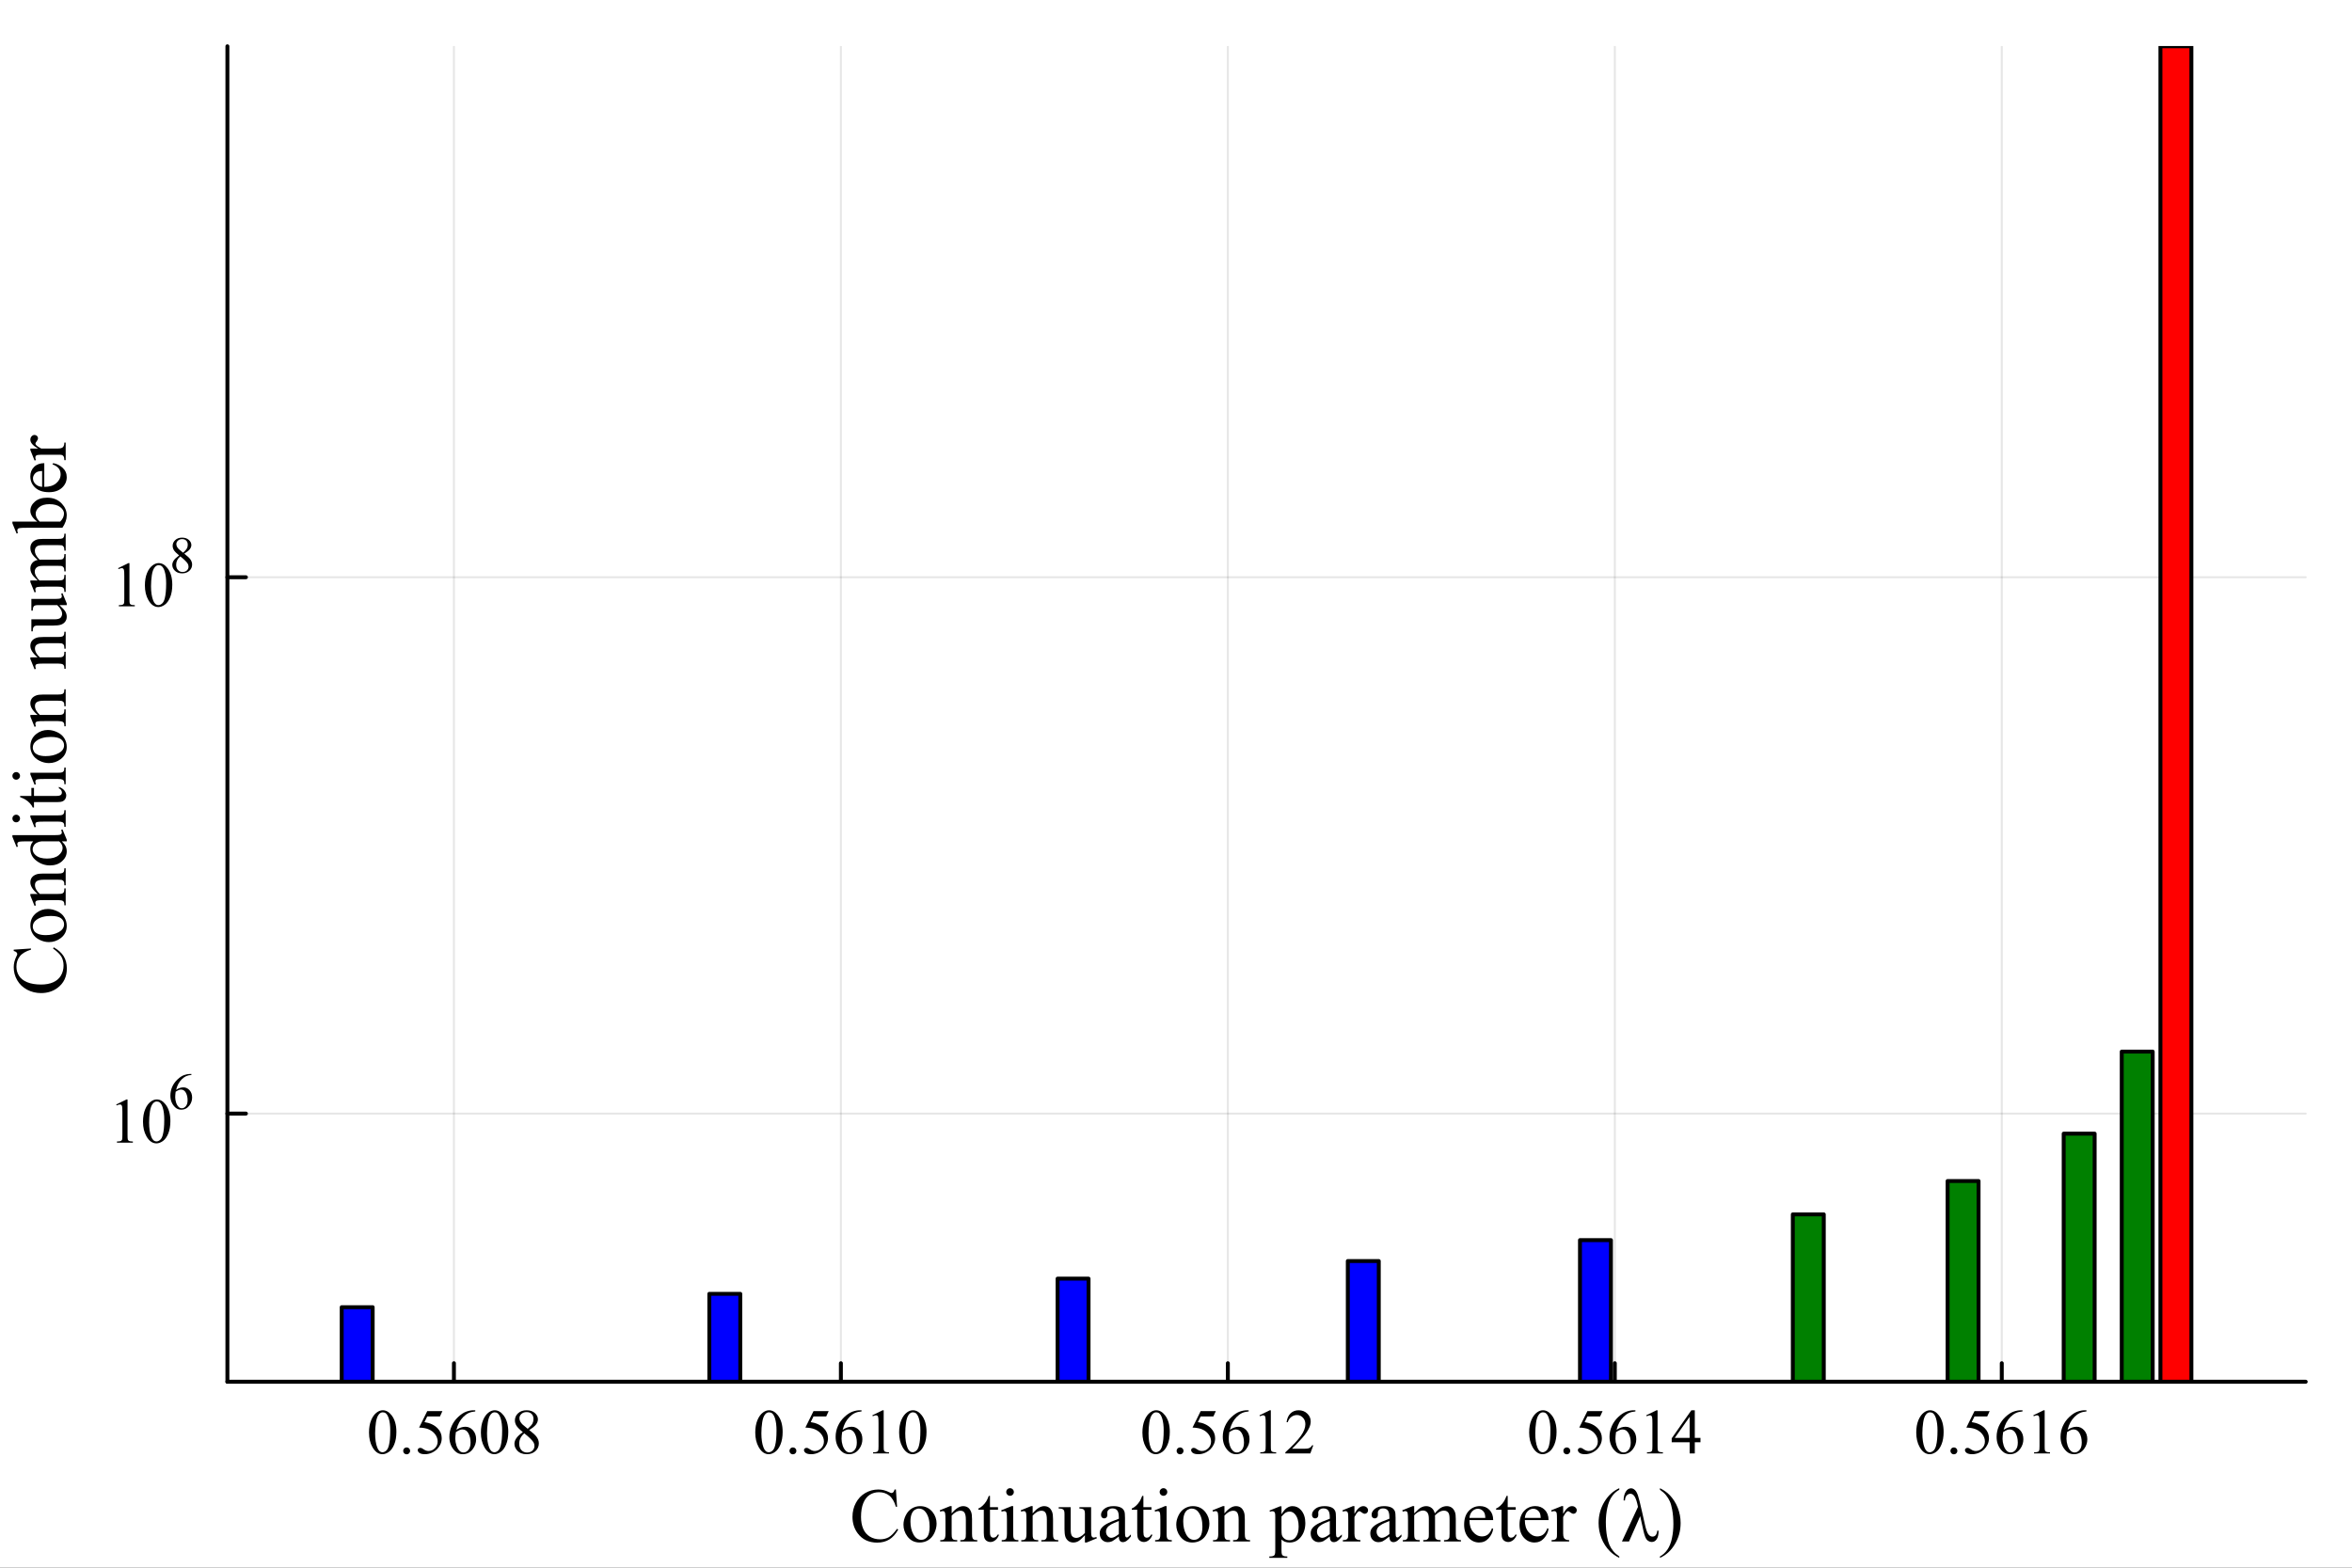 <?xml version="1.0" encoding="utf-8"?>
<svg xmlns="http://www.w3.org/2000/svg" xmlns:xlink="http://www.w3.org/1999/xlink" width="600" height="400" viewBox="0 0 2400 1600">
<rect x="0" y="0" width="2400" height="1600" fill="#333333" stroke="none"/>
<defs>
  <clipPath id="clip110">
    <rect x="0" y="0" width="2400" height="1600"/>
  </clipPath>
</defs>
<path clip-path="url(#clip110)" d="M0 1600 L2400 1600 L2400 0 L0 0  Z" fill="#ffffff" fill-rule="evenodd" fill-opacity="1"/>
<defs>
  <clipPath id="clip111">
    <rect x="480" y="0" width="1681" height="1600"/>
  </clipPath>
</defs>
<path clip-path="url(#clip110)" d="M232.038 1410.22 L2352.76 1410.22 L2352.76 47.244 L232.038 47.244  Z" fill="#ffffff" fill-rule="evenodd" fill-opacity="1"/>
<defs>
  <clipPath id="clip112">
    <rect x="232" y="47" width="2122" height="1364"/>
  </clipPath>
</defs>
<polyline clip-path="url(#clip112)" style="stroke:#000000; stroke-linecap:round; stroke-linejoin:round; stroke-width:2; stroke-opacity:0.1; fill:none" points="463.191,1410.22 463.191,47.244 "/>
<polyline clip-path="url(#clip112)" style="stroke:#000000; stroke-linecap:round; stroke-linejoin:round; stroke-width:2; stroke-opacity:0.1; fill:none" points="858.051,1410.22 858.051,47.244 "/>
<polyline clip-path="url(#clip112)" style="stroke:#000000; stroke-linecap:round; stroke-linejoin:round; stroke-width:2; stroke-opacity:0.1; fill:none" points="1252.91,1410.22 1252.91,47.244 "/>
<polyline clip-path="url(#clip112)" style="stroke:#000000; stroke-linecap:round; stroke-linejoin:round; stroke-width:2; stroke-opacity:0.1; fill:none" points="1647.77,1410.22 1647.77,47.244 "/>
<polyline clip-path="url(#clip112)" style="stroke:#000000; stroke-linecap:round; stroke-linejoin:round; stroke-width:2; stroke-opacity:0.1; fill:none" points="2042.63,1410.22 2042.63,47.244 "/>
<polyline clip-path="url(#clip112)" style="stroke:#000000; stroke-linecap:round; stroke-linejoin:round; stroke-width:2; stroke-opacity:0.1; fill:none" points="232.038,1136.53 2352.76,1136.53 "/>
<polyline clip-path="url(#clip112)" style="stroke:#000000; stroke-linecap:round; stroke-linejoin:round; stroke-width:2; stroke-opacity:0.1; fill:none" points="232.038,589.149 2352.76,589.149 "/>
<polyline clip-path="url(#clip110)" style="stroke:#000000; stroke-linecap:round; stroke-linejoin:round; stroke-width:4; stroke-opacity:1; fill:none" points="232.038,1410.22 2352.76,1410.22 "/>
<polyline clip-path="url(#clip110)" style="stroke:#000000; stroke-linecap:round; stroke-linejoin:round; stroke-width:4; stroke-opacity:1; fill:none" points="463.191,1410.22 463.191,1391.32 "/>
<polyline clip-path="url(#clip110)" style="stroke:#000000; stroke-linecap:round; stroke-linejoin:round; stroke-width:4; stroke-opacity:1; fill:none" points="858.051,1410.22 858.051,1391.32 "/>
<polyline clip-path="url(#clip110)" style="stroke:#000000; stroke-linecap:round; stroke-linejoin:round; stroke-width:4; stroke-opacity:1; fill:none" points="1252.91,1410.22 1252.91,1391.32 "/>
<polyline clip-path="url(#clip110)" style="stroke:#000000; stroke-linecap:round; stroke-linejoin:round; stroke-width:4; stroke-opacity:1; fill:none" points="1647.77,1410.22 1647.77,1391.32 "/>
<polyline clip-path="url(#clip110)" style="stroke:#000000; stroke-linecap:round; stroke-linejoin:round; stroke-width:4; stroke-opacity:1; fill:none" points="2042.63,1410.22 2042.63,1391.32 "/>
<path clip-path="url(#clip110)" d="M376.536 1462.07 Q376.536 1454.68 378.766 1449.36 Q380.996 1444.01 384.691 1441.4 Q387.559 1439.33 390.617 1439.33 Q395.587 1439.33 399.538 1444.39 Q404.476 1450.67 404.476 1461.41 Q404.476 1468.92 402.309 1474.18 Q400.143 1479.44 396.766 1481.83 Q393.421 1484.18 390.299 1484.18 Q384.118 1484.18 380.008 1476.89 Q376.536 1470.74 376.536 1462.07 M382.78 1462.87 Q382.78 1471.79 384.978 1477.43 Q386.794 1482.18 390.394 1482.18 Q392.115 1482.18 393.962 1480.65 Q395.81 1479.09 396.766 1475.46 Q398.231 1469.98 398.231 1460 Q398.231 1452.61 396.702 1447.67 Q395.555 1444.01 393.739 1442.48 Q392.433 1441.43 390.585 1441.43 Q388.419 1441.43 386.73 1443.37 Q384.437 1446.02 383.608 1451.69 Q382.78 1457.36 382.78 1462.87 Z" fill="#000000" fill-rule="nonzero" fill-opacity="1" /><path clip-path="url(#clip110)" d="M414.957 1477.24 Q416.454 1477.24 417.474 1478.29 Q418.493 1479.31 418.493 1480.78 Q418.493 1482.24 417.442 1483.29 Q416.422 1484.31 414.957 1484.31 Q413.491 1484.31 412.44 1483.29 Q411.421 1482.24 411.421 1480.78 Q411.421 1479.28 412.44 1478.26 Q413.491 1477.24 414.957 1477.24 Z" fill="#000000" fill-rule="nonzero" fill-opacity="1" /><path clip-path="url(#clip110)" d="M451.435 1440.22 L448.95 1445.64 L435.952 1445.64 L433.116 1451.43 Q441.559 1452.68 446.497 1457.71 Q450.734 1462.04 450.734 1467.9 Q450.734 1471.31 449.332 1474.21 Q447.962 1477.11 445.86 1479.15 Q443.757 1481.19 441.176 1482.43 Q437.513 1484.18 433.658 1484.18 Q429.771 1484.18 427.987 1482.88 Q426.235 1481.54 426.235 1479.95 Q426.235 1479.06 426.968 1478.39 Q427.7 1477.69 428.815 1477.69 Q429.644 1477.69 430.249 1477.94 Q430.886 1478.2 432.384 1479.25 Q434.773 1480.9 437.226 1480.9 Q440.953 1480.9 443.757 1478.1 Q446.592 1475.26 446.592 1471.22 Q446.592 1467.3 444.076 1463.92 Q441.559 1460.51 437.13 1458.67 Q433.658 1457.23 427.668 1457.01 L435.952 1440.22 L451.435 1440.22 Z" fill="#000000" fill-rule="nonzero" fill-opacity="1" /><path clip-path="url(#clip110)" d="M484.982 1439.33 L484.982 1440.51 Q480.776 1440.92 478.1 1442.2 Q475.456 1443.44 472.844 1446.02 Q470.263 1448.6 468.543 1451.78 Q466.854 1454.94 465.707 1459.3 Q470.295 1456.15 474.915 1456.15 Q479.343 1456.15 482.592 1459.72 Q485.842 1463.29 485.842 1468.89 Q485.842 1474.31 482.561 1478.77 Q478.61 1484.18 472.111 1484.18 Q467.683 1484.18 464.592 1481.25 Q458.539 1475.55 458.539 1466.47 Q458.539 1460.67 460.865 1455.45 Q463.191 1450.22 467.491 1446.18 Q471.824 1442.13 475.775 1440.73 Q479.725 1439.33 483.134 1439.33 L484.982 1439.33 M465.166 1461.63 Q464.592 1465.93 464.592 1468.57 Q464.592 1471.63 465.707 1475.23 Q466.854 1478.8 469.084 1480.9 Q470.709 1482.4 473.035 1482.4 Q475.807 1482.4 477.973 1479.79 Q480.171 1477.18 480.171 1472.33 Q480.171 1466.89 478.005 1462.9 Q475.838 1458.92 471.856 1458.92 Q470.645 1458.92 469.244 1459.43 Q467.874 1459.94 465.166 1461.63 Z" fill="#000000" fill-rule="nonzero" fill-opacity="1" /><path clip-path="url(#clip110)" d="M490.716 1462.07 Q490.716 1454.68 492.946 1449.36 Q495.176 1444.01 498.872 1441.4 Q501.739 1439.33 504.798 1439.33 Q509.768 1439.33 513.718 1444.39 Q518.656 1450.67 518.656 1461.41 Q518.656 1468.92 516.49 1474.18 Q514.323 1479.44 510.946 1481.83 Q507.601 1484.18 504.479 1484.18 Q498.299 1484.18 494.189 1476.89 Q490.716 1470.74 490.716 1462.07 M496.961 1462.87 Q496.961 1471.79 499.159 1477.43 Q500.975 1482.18 504.575 1482.18 Q506.295 1482.18 508.143 1480.65 Q509.991 1479.09 510.946 1475.46 Q512.412 1469.98 512.412 1460 Q512.412 1452.61 510.883 1447.67 Q509.736 1444.01 507.92 1442.48 Q506.614 1441.43 504.766 1441.43 Q502.599 1441.43 500.911 1443.37 Q498.617 1446.02 497.789 1451.69 Q496.961 1457.36 496.961 1462.87 Z" fill="#000000" fill-rule="nonzero" fill-opacity="1" /><path clip-path="url(#clip110)" d="M533.502 1461.66 Q528.373 1457.46 526.876 1454.91 Q525.41 1452.36 525.41 1449.62 Q525.41 1445.41 528.66 1442.39 Q531.909 1439.33 537.293 1439.33 Q542.518 1439.33 545.704 1442.16 Q548.89 1445 548.89 1448.63 Q548.89 1451.05 547.169 1453.57 Q545.449 1456.09 540.001 1459.49 Q545.608 1463.83 547.424 1466.31 Q549.845 1469.56 549.845 1473.16 Q549.845 1477.72 546.373 1480.97 Q542.9 1484.18 537.261 1484.18 Q531.113 1484.18 527.672 1480.33 Q524.932 1477.24 524.932 1473.58 Q524.932 1470.71 526.844 1467.9 Q528.787 1465.07 533.502 1461.66 M538.504 1458.25 Q542.327 1454.81 543.346 1452.84 Q544.366 1450.83 544.366 1448.31 Q544.366 1444.97 542.486 1443.09 Q540.607 1441.18 537.357 1441.18 Q534.107 1441.18 532.068 1443.06 Q530.03 1444.93 530.03 1447.45 Q530.03 1449.11 530.858 1450.76 Q531.718 1452.42 533.279 1453.92 L538.504 1458.25 M534.999 1462.87 Q532.355 1465.1 531.081 1467.75 Q529.807 1470.36 529.807 1473.42 Q529.807 1477.53 532.037 1480.01 Q534.299 1482.46 537.771 1482.46 Q541.212 1482.46 543.283 1480.52 Q545.353 1478.58 545.353 1475.81 Q545.353 1473.51 544.143 1471.7 Q541.881 1468.32 534.999 1462.87 Z" fill="#000000" fill-rule="nonzero" fill-opacity="1" /><path clip-path="url(#clip110)" d="M770.679 1462.07 Q770.679 1454.68 772.909 1449.36 Q775.139 1444.01 778.835 1441.4 Q781.702 1439.33 784.76 1439.33 Q789.73 1439.33 793.681 1444.39 Q798.619 1450.67 798.619 1461.41 Q798.619 1468.92 796.453 1474.18 Q794.286 1479.44 790.909 1481.83 Q787.564 1484.18 784.442 1484.18 Q778.261 1484.18 774.152 1476.89 Q770.679 1470.74 770.679 1462.07 M776.923 1462.87 Q776.923 1471.79 779.122 1477.43 Q780.937 1482.18 784.537 1482.18 Q786.258 1482.18 788.106 1480.65 Q789.953 1479.09 790.909 1475.46 Q792.375 1469.98 792.375 1460 Q792.375 1452.61 790.845 1447.67 Q789.699 1444.01 787.883 1442.48 Q786.576 1441.43 784.729 1441.43 Q782.562 1441.43 780.874 1443.37 Q778.58 1446.02 777.752 1451.69 Q776.923 1457.36 776.923 1462.87 Z" fill="#000000" fill-rule="nonzero" fill-opacity="1" /><path clip-path="url(#clip110)" d="M809.1 1477.24 Q810.598 1477.24 811.617 1478.29 Q812.637 1479.31 812.637 1480.78 Q812.637 1482.24 811.585 1483.29 Q810.566 1484.31 809.1 1484.31 Q807.635 1484.31 806.583 1483.29 Q805.564 1482.24 805.564 1480.78 Q805.564 1479.28 806.583 1478.26 Q807.635 1477.24 809.1 1477.24 Z" fill="#000000" fill-rule="nonzero" fill-opacity="1" /><path clip-path="url(#clip110)" d="M845.578 1440.22 L843.093 1445.64 L830.095 1445.64 L827.26 1451.43 Q835.702 1452.68 840.64 1457.71 Q844.877 1462.04 844.877 1467.9 Q844.877 1471.31 843.476 1474.21 Q842.106 1477.11 840.003 1479.15 Q837.9 1481.19 835.32 1482.43 Q831.656 1484.18 827.801 1484.18 Q823.914 1484.18 822.13 1482.88 Q820.378 1481.54 820.378 1479.95 Q820.378 1479.06 821.111 1478.39 Q821.844 1477.69 822.959 1477.69 Q823.787 1477.69 824.392 1477.94 Q825.03 1478.2 826.527 1479.25 Q828.916 1480.9 831.369 1480.9 Q835.097 1480.9 837.9 1478.1 Q840.736 1475.26 840.736 1471.22 Q840.736 1467.3 838.219 1463.92 Q835.702 1460.51 831.274 1458.67 Q827.801 1457.23 821.812 1457.01 L830.095 1440.22 L845.578 1440.22 Z" fill="#000000" fill-rule="nonzero" fill-opacity="1" /><path clip-path="url(#clip110)" d="M879.125 1439.33 L879.125 1440.51 Q874.92 1440.92 872.244 1442.2 Q869.599 1443.44 866.987 1446.02 Q864.407 1448.6 862.686 1451.78 Q860.998 1454.94 859.851 1459.3 Q864.438 1456.15 869.058 1456.15 Q873.486 1456.15 876.736 1459.72 Q879.985 1463.29 879.985 1468.89 Q879.985 1474.31 876.704 1478.77 Q872.753 1484.18 866.254 1484.18 Q861.826 1484.18 858.736 1481.25 Q852.683 1475.55 852.683 1466.47 Q852.683 1460.67 855.008 1455.45 Q857.334 1450.22 861.635 1446.18 Q865.968 1442.13 869.918 1440.73 Q873.868 1439.33 877.277 1439.33 L879.125 1439.33 M859.309 1461.63 Q858.736 1465.93 858.736 1468.57 Q858.736 1471.63 859.851 1475.23 Q860.998 1478.8 863.228 1480.9 Q864.853 1482.4 867.178 1482.4 Q869.95 1482.4 872.116 1479.79 Q874.314 1477.18 874.314 1472.33 Q874.314 1466.89 872.148 1462.9 Q869.982 1458.92 865.999 1458.92 Q864.789 1458.92 863.387 1459.43 Q862.017 1459.94 859.309 1461.63 Z" fill="#000000" fill-rule="nonzero" fill-opacity="1" /><path clip-path="url(#clip110)" d="M890.148 1444.46 L900.661 1439.33 L901.713 1439.33 L901.713 1475.81 Q901.713 1479.44 901.999 1480.33 Q902.318 1481.22 903.274 1481.7 Q904.23 1482.18 907.16 1482.24 L907.16 1483.42 L890.913 1483.42 L890.913 1482.24 Q893.971 1482.18 894.863 1481.73 Q895.755 1481.25 896.106 1480.49 Q896.456 1479.69 896.456 1475.81 L896.456 1452.49 Q896.456 1447.77 896.137 1446.43 Q895.914 1445.41 895.309 1444.93 Q894.736 1444.46 893.907 1444.46 Q892.729 1444.46 890.626 1445.44 L890.148 1444.46 Z" fill="#000000" fill-rule="nonzero" fill-opacity="1" /><path clip-path="url(#clip110)" d="M917.483 1462.07 Q917.483 1454.68 919.713 1449.36 Q921.943 1444.01 925.638 1441.4 Q928.506 1439.33 931.564 1439.33 Q936.534 1439.33 940.484 1444.39 Q945.422 1450.67 945.422 1461.41 Q945.422 1468.92 943.256 1474.18 Q941.09 1479.44 937.713 1481.83 Q934.368 1484.18 931.245 1484.18 Q925.065 1484.18 920.955 1476.89 Q917.483 1470.74 917.483 1462.07 M923.727 1462.87 Q923.727 1471.79 925.925 1477.43 Q927.741 1482.18 931.341 1482.18 Q933.061 1482.18 934.909 1480.65 Q936.757 1479.09 937.713 1475.46 Q939.178 1469.98 939.178 1460 Q939.178 1452.61 937.649 1447.67 Q936.502 1444.01 934.686 1442.48 Q933.38 1441.43 931.532 1441.43 Q929.366 1441.43 927.677 1443.37 Q925.383 1446.02 924.555 1451.69 Q923.727 1457.36 923.727 1462.87 Z" fill="#000000" fill-rule="nonzero" fill-opacity="1" /><path clip-path="url(#clip110)" d="M1165.73 1462.07 Q1165.73 1454.68 1167.96 1449.36 Q1170.19 1444.01 1173.89 1441.4 Q1176.75 1439.33 1179.81 1439.33 Q1184.78 1439.33 1188.73 1444.39 Q1193.67 1450.67 1193.67 1461.41 Q1193.67 1468.92 1191.5 1474.18 Q1189.34 1479.44 1185.96 1481.83 Q1182.62 1484.18 1179.49 1484.18 Q1173.31 1484.18 1169.2 1476.89 Q1165.73 1470.74 1165.73 1462.07 M1171.97 1462.87 Q1171.97 1471.79 1174.17 1477.43 Q1175.99 1482.18 1179.59 1482.18 Q1181.31 1482.18 1183.16 1480.65 Q1185 1479.09 1185.96 1475.46 Q1187.43 1469.98 1187.43 1460 Q1187.43 1452.61 1185.9 1447.67 Q1184.75 1444.01 1182.93 1442.48 Q1181.63 1441.43 1179.78 1441.43 Q1177.61 1441.43 1175.93 1443.37 Q1173.63 1446.02 1172.8 1451.69 Q1171.97 1457.36 1171.97 1462.87 Z" fill="#000000" fill-rule="nonzero" fill-opacity="1" /><path clip-path="url(#clip110)" d="M1204.15 1477.24 Q1205.65 1477.24 1206.67 1478.29 Q1207.69 1479.31 1207.69 1480.78 Q1207.69 1482.24 1206.64 1483.29 Q1205.62 1484.31 1204.15 1484.31 Q1202.69 1484.31 1201.63 1483.29 Q1200.62 1482.24 1200.62 1480.78 Q1200.62 1479.28 1201.63 1478.26 Q1202.69 1477.24 1204.15 1477.24 Z" fill="#000000" fill-rule="nonzero" fill-opacity="1" /><path clip-path="url(#clip110)" d="M1240.63 1440.22 L1238.14 1445.64 L1225.15 1445.64 L1222.31 1451.43 Q1230.75 1452.68 1235.69 1457.71 Q1239.93 1462.04 1239.93 1467.9 Q1239.93 1471.31 1238.53 1474.21 Q1237.16 1477.11 1235.05 1479.15 Q1232.95 1481.19 1230.37 1482.43 Q1226.71 1484.18 1222.85 1484.18 Q1218.97 1484.18 1217.18 1482.88 Q1215.43 1481.54 1215.43 1479.95 Q1215.43 1479.06 1216.16 1478.39 Q1216.89 1477.69 1218.01 1477.69 Q1218.84 1477.69 1219.44 1477.94 Q1220.08 1478.2 1221.58 1479.25 Q1223.97 1480.9 1226.42 1480.9 Q1230.15 1480.9 1232.95 1478.1 Q1235.79 1475.26 1235.79 1471.22 Q1235.79 1467.3 1233.27 1463.92 Q1230.75 1460.51 1226.33 1458.67 Q1222.85 1457.23 1216.86 1457.01 L1225.15 1440.22 L1240.63 1440.22 Z" fill="#000000" fill-rule="nonzero" fill-opacity="1" /><path clip-path="url(#clip110)" d="M1274.18 1439.33 L1274.18 1440.51 Q1269.97 1440.92 1267.29 1442.2 Q1264.65 1443.44 1262.04 1446.02 Q1259.46 1448.6 1257.74 1451.78 Q1256.05 1454.94 1254.9 1459.3 Q1259.49 1456.15 1264.11 1456.15 Q1268.54 1456.15 1271.79 1459.72 Q1275.04 1463.29 1275.04 1468.89 Q1275.04 1474.31 1271.76 1478.77 Q1267.8 1484.18 1261.31 1484.18 Q1256.88 1484.18 1253.79 1481.25 Q1247.73 1475.55 1247.73 1466.47 Q1247.73 1460.67 1250.06 1455.45 Q1252.39 1450.22 1256.69 1446.18 Q1261.02 1442.13 1264.97 1440.73 Q1268.92 1439.33 1272.33 1439.33 L1274.18 1439.33 M1254.36 1461.63 Q1253.79 1465.93 1253.79 1468.57 Q1253.79 1471.63 1254.9 1475.23 Q1256.05 1478.8 1258.28 1480.9 Q1259.9 1482.4 1262.23 1482.4 Q1265 1482.4 1267.17 1479.79 Q1269.37 1477.18 1269.37 1472.33 Q1269.37 1466.89 1267.2 1462.9 Q1265.03 1458.92 1261.05 1458.92 Q1259.84 1458.92 1258.44 1459.43 Q1257.07 1459.94 1254.36 1461.63 Z" fill="#000000" fill-rule="nonzero" fill-opacity="1" /><path clip-path="url(#clip110)" d="M1285.2 1444.46 L1295.71 1439.33 L1296.76 1439.33 L1296.76 1475.81 Q1296.76 1479.44 1297.05 1480.33 Q1297.37 1481.22 1298.33 1481.7 Q1299.28 1482.18 1302.21 1482.24 L1302.21 1483.42 L1285.96 1483.42 L1285.96 1482.24 Q1289.02 1482.18 1289.91 1481.73 Q1290.81 1481.25 1291.16 1480.49 Q1291.51 1479.69 1291.51 1475.81 L1291.51 1452.49 Q1291.51 1447.77 1291.19 1446.43 Q1290.97 1445.41 1290.36 1444.93 Q1289.79 1444.46 1288.96 1444.46 Q1287.78 1444.46 1285.68 1445.44 L1285.2 1444.46 Z" fill="#000000" fill-rule="nonzero" fill-opacity="1" /><path clip-path="url(#clip110)" d="M1340.09 1475.1 L1337.06 1483.42 L1311.58 1483.42 L1311.58 1482.24 Q1322.82 1471.98 1327.41 1465.48 Q1332 1458.98 1332 1453.6 Q1332 1449.49 1329.48 1446.85 Q1326.97 1444.2 1323.46 1444.2 Q1320.28 1444.2 1317.73 1446.08 Q1315.21 1447.93 1314 1451.53 L1312.82 1451.53 Q1313.62 1445.64 1316.9 1442.48 Q1320.21 1439.33 1325.15 1439.33 Q1330.41 1439.33 1333.91 1442.7 Q1337.45 1446.08 1337.45 1450.67 Q1337.45 1453.95 1335.92 1457.23 Q1333.56 1462.39 1328.27 1468.16 Q1320.34 1476.83 1318.36 1478.61 L1329.64 1478.61 Q1333.08 1478.61 1334.45 1478.35 Q1335.85 1478.1 1336.97 1477.33 Q1338.08 1476.54 1338.91 1475.1 L1340.09 1475.1 Z" fill="#000000" fill-rule="nonzero" fill-opacity="1" /><path clip-path="url(#clip110)" d="M1560.37 1462.07 Q1560.37 1454.68 1562.6 1449.36 Q1564.83 1444.01 1568.52 1441.4 Q1571.39 1439.33 1574.45 1439.33 Q1579.42 1439.33 1583.37 1444.39 Q1588.31 1450.67 1588.31 1461.41 Q1588.31 1468.92 1586.14 1474.18 Q1583.97 1479.44 1580.6 1481.83 Q1577.25 1484.18 1574.13 1484.18 Q1567.95 1484.18 1563.84 1476.89 Q1560.37 1470.74 1560.37 1462.07 M1566.61 1462.87 Q1566.61 1471.79 1568.81 1477.43 Q1570.63 1482.18 1574.23 1482.18 Q1575.95 1482.18 1577.79 1480.65 Q1579.64 1479.09 1580.6 1475.46 Q1582.06 1469.98 1582.06 1460 Q1582.06 1452.61 1580.53 1447.67 Q1579.39 1444.01 1577.57 1442.48 Q1576.26 1441.43 1574.42 1441.43 Q1572.25 1441.43 1570.56 1443.37 Q1568.27 1446.02 1567.44 1451.69 Q1566.61 1457.36 1566.61 1462.87 Z" fill="#000000" fill-rule="nonzero" fill-opacity="1" /><path clip-path="url(#clip110)" d="M1598.79 1477.24 Q1600.29 1477.24 1601.31 1478.29 Q1602.33 1479.31 1602.33 1480.78 Q1602.33 1482.24 1601.27 1483.29 Q1600.25 1484.31 1598.79 1484.31 Q1597.32 1484.31 1596.27 1483.29 Q1595.25 1482.24 1595.25 1480.78 Q1595.25 1479.28 1596.27 1478.26 Q1597.32 1477.24 1598.79 1477.24 Z" fill="#000000" fill-rule="nonzero" fill-opacity="1" /><path clip-path="url(#clip110)" d="M1635.27 1440.22 L1632.78 1445.64 L1619.78 1445.64 L1616.95 1451.43 Q1625.39 1452.68 1630.33 1457.71 Q1634.57 1462.04 1634.57 1467.9 Q1634.57 1471.31 1633.16 1474.21 Q1631.79 1477.11 1629.69 1479.15 Q1627.59 1481.19 1625.01 1482.43 Q1621.34 1484.18 1617.49 1484.18 Q1613.6 1484.18 1611.82 1482.88 Q1610.07 1481.54 1610.07 1479.95 Q1610.07 1479.06 1610.8 1478.39 Q1611.53 1477.69 1612.65 1477.69 Q1613.48 1477.69 1614.08 1477.94 Q1614.72 1478.2 1616.22 1479.25 Q1618.6 1480.9 1621.06 1480.9 Q1624.79 1480.9 1627.59 1478.1 Q1630.42 1475.26 1630.42 1471.22 Q1630.42 1467.3 1627.91 1463.92 Q1625.39 1460.51 1620.96 1458.67 Q1617.49 1457.23 1611.5 1457.01 L1619.78 1440.22 L1635.27 1440.22 Z" fill="#000000" fill-rule="nonzero" fill-opacity="1" /><path clip-path="url(#clip110)" d="M1668.81 1439.33 L1668.81 1440.51 Q1664.61 1440.92 1661.93 1442.2 Q1659.29 1443.44 1656.68 1446.02 Q1654.09 1448.6 1652.37 1451.78 Q1650.69 1454.94 1649.54 1459.3 Q1654.13 1456.15 1658.75 1456.15 Q1663.17 1456.15 1666.42 1459.72 Q1669.67 1463.29 1669.67 1468.89 Q1669.67 1474.31 1666.39 1478.77 Q1662.44 1484.18 1655.94 1484.18 Q1651.51 1484.18 1648.42 1481.25 Q1642.37 1475.55 1642.37 1466.47 Q1642.37 1460.67 1644.7 1455.45 Q1647.02 1450.22 1651.32 1446.18 Q1655.66 1442.13 1659.61 1440.73 Q1663.56 1439.33 1666.97 1439.33 L1668.81 1439.33 M1649 1461.63 Q1648.42 1465.93 1648.42 1468.57 Q1648.42 1471.63 1649.54 1475.23 Q1650.69 1478.8 1652.92 1480.9 Q1654.54 1482.4 1656.87 1482.4 Q1659.64 1482.4 1661.8 1479.79 Q1664 1477.18 1664 1472.33 Q1664 1466.89 1661.84 1462.9 Q1659.67 1458.92 1655.69 1458.92 Q1654.48 1458.92 1653.08 1459.43 Q1651.71 1459.94 1649 1461.63 Z" fill="#000000" fill-rule="nonzero" fill-opacity="1" /><path clip-path="url(#clip110)" d="M1679.84 1444.46 L1690.35 1439.33 L1691.4 1439.33 L1691.4 1475.81 Q1691.4 1479.44 1691.69 1480.33 Q1692.01 1481.22 1692.96 1481.7 Q1693.92 1482.18 1696.85 1482.24 L1696.85 1483.42 L1680.6 1483.42 L1680.6 1482.24 Q1683.66 1482.18 1684.55 1481.73 Q1685.44 1481.25 1685.79 1480.49 Q1686.14 1479.69 1686.14 1475.81 L1686.14 1452.49 Q1686.14 1447.77 1685.83 1446.43 Q1685.6 1445.41 1685 1444.93 Q1684.42 1444.46 1683.6 1444.46 Q1682.42 1444.46 1680.31 1445.44 L1679.84 1444.46 Z" fill="#000000" fill-rule="nonzero" fill-opacity="1" /><path clip-path="url(#clip110)" d="M1735.17 1467.49 L1735.17 1472.01 L1729.38 1472.01 L1729.38 1483.42 L1724.12 1483.42 L1724.12 1472.01 L1705.83 1472.01 L1705.83 1467.94 L1725.87 1439.33 L1729.38 1439.33 L1729.38 1467.49 L1735.17 1467.49 M1724.12 1467.49 L1724.12 1446.05 L1708.96 1467.49 L1724.12 1467.49 Z" fill="#000000" fill-rule="nonzero" fill-opacity="1" /><path clip-path="url(#clip110)" d="M1955.36 1462.07 Q1955.36 1454.68 1957.59 1449.36 Q1959.82 1444.01 1963.51 1441.4 Q1966.38 1439.33 1969.44 1439.33 Q1974.41 1439.33 1978.36 1444.39 Q1983.29 1450.67 1983.29 1461.41 Q1983.29 1468.92 1981.13 1474.18 Q1978.96 1479.44 1975.59 1481.83 Q1972.24 1484.18 1969.12 1484.18 Q1962.94 1484.18 1958.83 1476.89 Q1955.36 1470.74 1955.36 1462.07 M1961.6 1462.87 Q1961.6 1471.79 1963.8 1477.43 Q1965.61 1482.18 1969.21 1482.18 Q1970.93 1482.18 1972.78 1480.65 Q1974.63 1479.09 1975.59 1475.46 Q1977.05 1469.98 1977.05 1460 Q1977.05 1452.61 1975.52 1447.67 Q1974.37 1444.01 1972.56 1442.48 Q1971.25 1441.43 1969.4 1441.43 Q1967.24 1441.43 1965.55 1443.37 Q1963.26 1446.02 1962.43 1451.69 Q1961.6 1457.36 1961.6 1462.87 Z" fill="#000000" fill-rule="nonzero" fill-opacity="1" /><path clip-path="url(#clip110)" d="M1993.78 1477.24 Q1995.27 1477.24 1996.29 1478.29 Q1997.31 1479.31 1997.31 1480.78 Q1997.31 1482.24 1996.26 1483.29 Q1995.24 1484.31 1993.78 1484.31 Q1992.31 1484.31 1991.26 1483.29 Q1990.24 1482.24 1990.24 1480.78 Q1990.24 1479.28 1991.26 1478.26 Q1992.31 1477.24 1993.78 1477.24 Z" fill="#000000" fill-rule="nonzero" fill-opacity="1" /><path clip-path="url(#clip110)" d="M2030.25 1440.22 L2027.77 1445.64 L2014.77 1445.64 L2011.94 1451.43 Q2020.38 1452.68 2025.32 1457.71 Q2029.55 1462.04 2029.55 1467.9 Q2029.55 1471.31 2028.15 1474.21 Q2026.78 1477.11 2024.68 1479.15 Q2022.58 1481.19 2020 1482.43 Q2016.33 1484.18 2012.48 1484.18 Q2008.59 1484.18 2006.81 1482.88 Q2005.05 1481.54 2005.05 1479.95 Q2005.05 1479.06 2005.79 1478.39 Q2006.52 1477.69 2007.63 1477.69 Q2008.46 1477.69 2009.07 1477.94 Q2009.71 1478.2 2011.2 1479.25 Q2013.59 1480.9 2016.05 1480.9 Q2019.77 1480.9 2022.58 1478.1 Q2025.41 1475.26 2025.41 1471.22 Q2025.41 1467.3 2022.89 1463.92 Q2020.38 1460.51 2015.95 1458.67 Q2012.48 1457.23 2006.49 1457.01 L2014.77 1440.22 L2030.25 1440.22 Z" fill="#000000" fill-rule="nonzero" fill-opacity="1" /><path clip-path="url(#clip110)" d="M2063.8 1439.33 L2063.8 1440.51 Q2059.6 1440.92 2056.92 1442.2 Q2054.28 1443.44 2051.66 1446.02 Q2049.08 1448.6 2047.36 1451.78 Q2045.67 1454.94 2044.53 1459.3 Q2049.11 1456.15 2053.73 1456.15 Q2058.16 1456.15 2061.41 1459.72 Q2064.66 1463.29 2064.66 1468.89 Q2064.66 1474.31 2061.38 1478.77 Q2057.43 1484.18 2050.93 1484.18 Q2046.5 1484.18 2043.41 1481.25 Q2037.36 1475.55 2037.36 1466.47 Q2037.36 1460.67 2039.68 1455.45 Q2042.01 1450.22 2046.31 1446.18 Q2050.64 1442.13 2054.59 1440.73 Q2058.54 1439.33 2061.95 1439.33 L2063.8 1439.33 M2043.99 1461.63 Q2043.41 1465.93 2043.41 1468.57 Q2043.41 1471.63 2044.53 1475.23 Q2045.67 1478.8 2047.9 1480.9 Q2049.53 1482.4 2051.85 1482.4 Q2054.63 1482.4 2056.79 1479.79 Q2058.99 1477.18 2058.99 1472.33 Q2058.99 1466.89 2056.82 1462.9 Q2054.66 1458.92 2050.68 1458.92 Q2049.46 1458.92 2048.06 1459.43 Q2046.69 1459.94 2043.99 1461.63 Z" fill="#000000" fill-rule="nonzero" fill-opacity="1" /><path clip-path="url(#clip110)" d="M2074.82 1444.46 L2085.34 1439.33 L2086.39 1439.33 L2086.39 1475.81 Q2086.39 1479.44 2086.68 1480.33 Q2086.99 1481.22 2087.95 1481.7 Q2088.91 1482.18 2091.84 1482.24 L2091.84 1483.42 L2075.59 1483.42 L2075.59 1482.24 Q2078.65 1482.18 2079.54 1481.73 Q2080.43 1481.25 2080.78 1480.49 Q2081.13 1479.69 2081.13 1475.81 L2081.13 1452.49 Q2081.13 1447.77 2080.81 1446.43 Q2080.59 1445.41 2079.99 1444.93 Q2079.41 1444.46 2078.58 1444.46 Q2077.4 1444.46 2075.3 1445.44 L2074.82 1444.46 Z" fill="#000000" fill-rule="nonzero" fill-opacity="1" /><path clip-path="url(#clip110)" d="M2129.05 1439.33 L2129.05 1440.51 Q2124.84 1440.92 2122.17 1442.2 Q2119.52 1443.44 2116.91 1446.02 Q2114.33 1448.6 2112.61 1451.78 Q2110.92 1454.94 2109.77 1459.3 Q2114.36 1456.15 2118.98 1456.15 Q2123.41 1456.15 2126.66 1459.72 Q2129.91 1463.29 2129.91 1468.89 Q2129.91 1474.31 2126.63 1478.77 Q2122.68 1484.18 2116.18 1484.18 Q2111.75 1484.18 2108.66 1481.25 Q2102.6 1475.55 2102.6 1466.47 Q2102.6 1460.67 2104.93 1455.45 Q2107.26 1450.22 2111.56 1446.18 Q2115.89 1442.13 2119.84 1440.73 Q2123.79 1439.33 2127.2 1439.33 L2129.05 1439.33 M2109.23 1461.63 Q2108.66 1465.93 2108.66 1468.57 Q2108.66 1471.63 2109.77 1475.23 Q2110.92 1478.8 2113.15 1480.9 Q2114.77 1482.4 2117.1 1482.4 Q2119.87 1482.4 2122.04 1479.79 Q2124.24 1477.18 2124.24 1472.33 Q2124.24 1466.89 2122.07 1462.9 Q2119.9 1458.92 2115.92 1458.92 Q2114.71 1458.92 2113.31 1459.43 Q2111.94 1459.94 2109.23 1461.63 Z" fill="#000000" fill-rule="nonzero" fill-opacity="1" /><path clip-path="url(#clip110)" d="M914.187 1520.2 L915.372 1537.83 L914.187 1537.83 Q911.816 1529.91 907.42 1526.43 Q903.023 1522.96 896.868 1522.96 Q891.707 1522.96 887.54 1525.59 Q883.373 1528.19 880.965 1533.93 Q878.594 1539.66 878.594 1548.19 Q878.594 1555.22 880.85 1560.38 Q883.106 1565.54 887.617 1568.3 Q892.166 1571.05 897.977 1571.05 Q903.023 1571.05 906.885 1568.91 Q910.746 1566.73 915.372 1560.31 L916.557 1561.07 Q912.657 1567.99 907.458 1571.2 Q902.259 1574.41 895.11 1574.41 Q882.226 1574.41 875.154 1564.86 Q869.878 1557.74 869.878 1548.11 Q869.878 1540.35 873.357 1533.85 Q876.836 1527.35 882.914 1523.8 Q889.031 1520.2 896.257 1520.2 Q901.877 1520.2 907.343 1522.96 Q908.949 1523.8 909.637 1523.8 Q910.669 1523.8 911.434 1523.07 Q912.428 1522.04 912.849 1520.2 L914.187 1520.2 Z" fill="#000000" fill-rule="nonzero" fill-opacity="1" /><path clip-path="url(#clip110)" d="M938.845 1537.18 Q946.797 1537.18 951.614 1543.22 Q955.705 1548.38 955.705 1555.07 Q955.705 1559.77 953.449 1564.59 Q951.193 1569.4 947.217 1571.85 Q943.28 1574.3 938.425 1574.3 Q930.511 1574.3 925.847 1567.99 Q921.909 1562.68 921.909 1556.06 Q921.909 1551.25 924.279 1546.51 Q926.688 1541.73 930.587 1539.47 Q934.487 1537.18 938.845 1537.18 M937.66 1539.66 Q935.634 1539.66 933.569 1540.89 Q931.543 1542.07 930.282 1545.09 Q929.02 1548.11 929.02 1552.85 Q929.02 1560.5 932.04 1566.04 Q935.098 1571.58 940.068 1571.58 Q943.777 1571.58 946.185 1568.53 Q948.594 1565.47 948.594 1558.01 Q948.594 1548.68 944.58 1543.33 Q941.865 1539.66 937.66 1539.66 Z" fill="#000000" fill-rule="nonzero" fill-opacity="1" /><path clip-path="url(#clip110)" d="M971.073 1544.59 Q977.228 1537.18 982.81 1537.18 Q985.677 1537.18 987.741 1538.63 Q989.806 1540.04 991.029 1543.33 Q991.87 1545.63 991.87 1550.37 L991.87 1565.31 Q991.87 1568.64 992.405 1569.83 Q992.826 1570.78 993.743 1571.32 Q994.699 1571.85 997.222 1571.85 L997.222 1573.23 L979.904 1573.23 L979.904 1571.85 L980.631 1571.85 Q983.077 1571.85 984.033 1571.13 Q985.027 1570.36 985.409 1568.91 Q985.562 1568.33 985.562 1565.31 L985.562 1550.98 Q985.562 1546.2 984.301 1544.06 Q983.077 1541.88 980.134 1541.88 Q975.584 1541.88 971.073 1546.85 L971.073 1565.31 Q971.073 1568.87 971.494 1569.71 Q972.029 1570.82 972.946 1571.35 Q973.902 1571.85 976.769 1571.85 L976.769 1573.23 L959.451 1573.23 L959.451 1571.85 L960.216 1571.85 Q962.892 1571.85 963.809 1570.51 Q964.765 1569.14 964.765 1565.31 L964.765 1552.32 Q964.765 1546.01 964.459 1544.63 Q964.192 1543.26 963.58 1542.76 Q963.006 1542.26 962.012 1542.26 Q960.942 1542.26 959.451 1542.83 L958.878 1541.46 L969.429 1537.18 L971.073 1537.18 L971.073 1544.59 Z" fill="#000000" fill-rule="nonzero" fill-opacity="1" /><path clip-path="url(#clip110)" d="M1010.18 1526.7 L1010.18 1538.21 L1018.36 1538.21 L1018.36 1540.89 L1010.18 1540.89 L1010.18 1563.59 Q1010.18 1567 1011.14 1568.18 Q1012.13 1569.37 1013.66 1569.37 Q1014.92 1569.37 1016.11 1568.6 Q1017.29 1567.8 1017.94 1566.27 L1019.43 1566.27 Q1018.1 1570.02 1015.65 1571.93 Q1013.2 1573.8 1010.6 1573.8 Q1008.84 1573.8 1007.16 1572.85 Q1005.48 1571.85 1004.68 1570.05 Q1003.87 1568.22 1003.87 1564.43 L1003.87 1540.89 L998.331 1540.89 L998.331 1539.62 Q1000.43 1538.78 1002.61 1536.79 Q1004.83 1534.77 1006.55 1532.02 Q1007.43 1530.56 1009 1526.7 L1010.18 1526.7 Z" fill="#000000" fill-rule="nonzero" fill-opacity="1" /><path clip-path="url(#clip110)" d="M1030.67 1518.86 Q1032.28 1518.86 1033.39 1520.01 Q1034.53 1521.12 1034.53 1522.73 Q1034.53 1524.33 1033.39 1525.48 Q1032.28 1526.63 1030.67 1526.63 Q1029.07 1526.63 1027.92 1525.48 Q1026.77 1524.33 1026.77 1522.73 Q1026.77 1521.12 1027.88 1520.01 Q1029.03 1518.86 1030.67 1518.86 M1033.85 1537.18 L1033.85 1565.31 Q1033.85 1568.6 1034.31 1569.71 Q1034.8 1570.78 1035.72 1571.32 Q1036.68 1571.85 1039.16 1571.85 L1039.16 1573.23 L1022.15 1573.23 L1022.15 1571.85 Q1024.71 1571.85 1025.59 1571.35 Q1026.47 1570.86 1026.97 1569.71 Q1027.5 1568.56 1027.5 1565.31 L1027.5 1551.82 Q1027.5 1546.12 1027.16 1544.44 Q1026.89 1543.22 1026.32 1542.76 Q1025.74 1542.26 1024.75 1542.26 Q1023.68 1542.26 1022.15 1542.83 L1021.61 1541.46 L1032.16 1537.18 L1033.85 1537.18 Z" fill="#000000" fill-rule="nonzero" fill-opacity="1" /><path clip-path="url(#clip110)" d="M1053.73 1544.59 Q1059.88 1537.18 1065.46 1537.18 Q1068.33 1537.18 1070.39 1538.63 Q1072.46 1540.04 1073.68 1543.33 Q1074.52 1545.63 1074.52 1550.37 L1074.52 1565.31 Q1074.52 1568.64 1075.06 1569.83 Q1075.48 1570.78 1076.4 1571.32 Q1077.35 1571.85 1079.88 1571.85 L1079.88 1573.23 L1062.56 1573.23 L1062.56 1571.85 L1063.28 1571.85 Q1065.73 1571.85 1066.69 1571.13 Q1067.68 1570.36 1068.06 1568.91 Q1068.22 1568.33 1068.22 1565.31 L1068.22 1550.98 Q1068.22 1546.2 1066.95 1544.06 Q1065.73 1541.88 1062.79 1541.88 Q1058.24 1541.88 1053.73 1546.85 L1053.73 1565.31 Q1053.73 1568.87 1054.15 1569.71 Q1054.68 1570.82 1055.6 1571.35 Q1056.56 1571.85 1059.42 1571.85 L1059.42 1573.23 L1042.1 1573.23 L1042.1 1571.85 L1042.87 1571.85 Q1045.55 1571.85 1046.46 1570.51 Q1047.42 1569.14 1047.42 1565.31 L1047.42 1552.32 Q1047.42 1546.01 1047.11 1544.63 Q1046.85 1543.26 1046.23 1542.76 Q1045.66 1542.26 1044.67 1542.26 Q1043.6 1542.26 1042.1 1542.83 L1041.53 1541.46 L1052.08 1537.18 L1053.73 1537.18 L1053.73 1544.59 Z" fill="#000000" fill-rule="nonzero" fill-opacity="1" /><path clip-path="url(#clip110)" d="M1113.37 1538.21 L1113.37 1559.43 Q1113.37 1565.51 1113.63 1566.88 Q1113.94 1568.22 1114.55 1568.75 Q1115.2 1569.29 1116.04 1569.29 Q1117.23 1569.29 1118.72 1568.64 L1119.25 1569.98 L1108.78 1574.3 L1107.06 1574.3 L1107.06 1566.88 Q1102.55 1571.78 1100.18 1573.04 Q1097.81 1574.3 1095.17 1574.3 Q1092.22 1574.3 1090.05 1572.62 Q1087.9 1570.9 1087.06 1568.22 Q1086.22 1565.54 1086.22 1560.65 L1086.22 1545.01 Q1086.22 1542.53 1085.69 1541.57 Q1085.15 1540.62 1084.08 1540.12 Q1083.05 1539.59 1080.3 1539.62 L1080.3 1538.21 L1092.57 1538.21 L1092.57 1561.64 Q1092.57 1566.54 1094.25 1568.07 Q1095.97 1569.6 1098.38 1569.6 Q1100.02 1569.6 1102.09 1568.56 Q1104.19 1567.53 1107.06 1564.63 L1107.06 1544.78 Q1107.06 1541.8 1105.95 1540.77 Q1104.88 1539.7 1101.44 1539.62 L1101.44 1538.21 L1113.37 1538.21 Z" fill="#000000" fill-rule="nonzero" fill-opacity="1" /><path clip-path="url(#clip110)" d="M1141.66 1568.18 Q1136.27 1572.35 1134.89 1573 Q1132.82 1573.95 1130.49 1573.95 Q1126.86 1573.95 1124.49 1571.47 Q1122.16 1568.98 1122.16 1564.93 Q1122.16 1562.37 1123.31 1560.5 Q1124.87 1557.9 1128.73 1555.6 Q1132.63 1553.31 1141.66 1550.02 L1141.66 1548.65 Q1141.66 1543.41 1139.97 1541.46 Q1138.33 1539.51 1135.16 1539.51 Q1132.75 1539.51 1131.33 1540.81 Q1129.88 1542.11 1129.88 1543.79 L1129.96 1546.01 Q1129.96 1547.77 1129.04 1548.72 Q1128.16 1549.68 1126.71 1549.68 Q1125.29 1549.68 1124.38 1548.68 Q1123.5 1547.69 1123.5 1545.97 Q1123.5 1542.68 1126.86 1539.93 Q1130.22 1537.18 1136.3 1537.18 Q1140.97 1537.18 1143.95 1538.74 Q1146.21 1539.93 1147.28 1542.45 Q1147.96 1544.1 1147.96 1549.18 L1147.96 1561.07 Q1147.96 1566.08 1148.15 1567.23 Q1148.35 1568.33 1148.77 1568.72 Q1149.23 1569.1 1149.8 1569.1 Q1150.41 1569.1 1150.87 1568.83 Q1151.67 1568.33 1153.97 1566.04 L1153.97 1568.18 Q1149.68 1573.92 1145.78 1573.92 Q1143.91 1573.92 1142.8 1572.62 Q1141.69 1571.32 1141.66 1568.18 M1141.66 1565.7 L1141.66 1552.35 Q1135.88 1554.65 1134.2 1555.6 Q1131.18 1557.29 1129.88 1559.12 Q1128.58 1560.96 1128.58 1563.14 Q1128.58 1565.89 1130.22 1567.72 Q1131.87 1569.52 1134.01 1569.52 Q1136.92 1569.52 1141.66 1565.7 Z" fill="#000000" fill-rule="nonzero" fill-opacity="1" /><path clip-path="url(#clip110)" d="M1166.73 1526.7 L1166.73 1538.21 L1174.92 1538.21 L1174.92 1540.89 L1166.73 1540.89 L1166.73 1563.59 Q1166.73 1567 1167.69 1568.18 Q1168.68 1569.37 1170.21 1569.37 Q1171.48 1569.37 1172.66 1568.6 Q1173.85 1567.8 1174.5 1566.27 L1175.99 1566.27 Q1174.65 1570.02 1172.2 1571.93 Q1169.75 1573.8 1167.16 1573.8 Q1165.4 1573.8 1163.71 1572.85 Q1162.03 1571.85 1161.23 1570.05 Q1160.43 1568.22 1160.43 1564.43 L1160.43 1540.89 L1154.88 1540.89 L1154.88 1539.62 Q1156.99 1538.78 1159.17 1536.79 Q1161.38 1534.77 1163.1 1532.02 Q1163.98 1530.56 1165.55 1526.7 L1166.73 1526.7 Z" fill="#000000" fill-rule="nonzero" fill-opacity="1" /><path clip-path="url(#clip110)" d="M1187.23 1518.86 Q1188.83 1518.86 1189.94 1520.01 Q1191.09 1521.12 1191.09 1522.73 Q1191.09 1524.33 1189.94 1525.48 Q1188.83 1526.63 1187.23 1526.63 Q1185.62 1526.63 1184.47 1525.48 Q1183.33 1524.33 1183.33 1522.73 Q1183.33 1521.12 1184.44 1520.01 Q1185.58 1518.86 1187.23 1518.86 M1190.4 1537.18 L1190.4 1565.31 Q1190.4 1568.6 1190.86 1569.71 Q1191.35 1570.78 1192.27 1571.32 Q1193.23 1571.85 1195.71 1571.85 L1195.71 1573.23 L1178.7 1573.23 L1178.7 1571.85 Q1181.26 1571.85 1182.14 1571.35 Q1183.02 1570.86 1183.52 1569.71 Q1184.05 1568.56 1184.05 1565.31 L1184.05 1551.82 Q1184.05 1546.12 1183.71 1544.44 Q1183.44 1543.22 1182.87 1542.76 Q1182.29 1542.26 1181.3 1542.26 Q1180.23 1542.26 1178.7 1542.83 L1178.17 1541.46 L1188.72 1537.18 L1190.4 1537.18 Z" fill="#000000" fill-rule="nonzero" fill-opacity="1" /><path clip-path="url(#clip110)" d="M1217.2 1537.18 Q1225.15 1537.18 1229.97 1543.22 Q1234.06 1548.38 1234.06 1555.07 Q1234.06 1559.77 1231.8 1564.59 Q1229.55 1569.4 1225.57 1571.85 Q1221.63 1574.3 1216.78 1574.3 Q1208.86 1574.3 1204.2 1567.99 Q1200.26 1562.68 1200.26 1556.06 Q1200.26 1551.25 1202.63 1546.51 Q1205.04 1541.73 1208.94 1539.47 Q1212.84 1537.18 1217.2 1537.18 M1216.01 1539.66 Q1213.99 1539.66 1211.92 1540.89 Q1209.9 1542.07 1208.63 1545.09 Q1207.37 1548.11 1207.37 1552.85 Q1207.37 1560.5 1210.39 1566.04 Q1213.45 1571.58 1218.42 1571.58 Q1222.13 1571.58 1224.54 1568.53 Q1226.95 1565.47 1226.95 1558.01 Q1226.95 1548.68 1222.93 1543.33 Q1220.22 1539.66 1216.01 1539.66 Z" fill="#000000" fill-rule="nonzero" fill-opacity="1" /><path clip-path="url(#clip110)" d="M1249.43 1544.59 Q1255.58 1537.18 1261.16 1537.18 Q1264.03 1537.18 1266.09 1538.63 Q1268.16 1540.04 1269.38 1543.33 Q1270.22 1545.63 1270.22 1550.37 L1270.22 1565.31 Q1270.22 1568.64 1270.76 1569.83 Q1271.18 1570.78 1272.1 1571.32 Q1273.05 1571.85 1275.58 1571.85 L1275.58 1573.23 L1258.26 1573.23 L1258.26 1571.85 L1258.98 1571.85 Q1261.43 1571.85 1262.39 1571.13 Q1263.38 1570.36 1263.76 1568.91 Q1263.92 1568.33 1263.92 1565.31 L1263.92 1550.98 Q1263.92 1546.2 1262.65 1544.06 Q1261.43 1541.88 1258.49 1541.88 Q1253.94 1541.88 1249.43 1546.85 L1249.43 1565.31 Q1249.43 1568.87 1249.85 1569.71 Q1250.38 1570.82 1251.3 1571.35 Q1252.26 1571.85 1255.12 1571.85 L1255.12 1573.23 L1237.8 1573.23 L1237.8 1571.85 L1238.57 1571.85 Q1241.25 1571.85 1242.16 1570.51 Q1243.12 1569.14 1243.12 1565.31 L1243.12 1552.32 Q1243.12 1546.01 1242.81 1544.63 Q1242.54 1543.26 1241.93 1542.76 Q1241.36 1542.26 1240.37 1542.26 Q1239.3 1542.26 1237.8 1542.83 L1237.23 1541.46 L1247.78 1537.18 L1249.43 1537.18 L1249.43 1544.59 Z" fill="#000000" fill-rule="nonzero" fill-opacity="1" /><path clip-path="url(#clip110)" d="M1295.42 1541.69 L1306.2 1537.33 L1307.65 1537.33 L1307.65 1545.51 Q1310.37 1540.89 1313.08 1539.05 Q1315.83 1537.18 1318.85 1537.18 Q1324.13 1537.18 1327.65 1541.31 Q1331.97 1546.35 1331.97 1554.46 Q1331.97 1563.52 1326.77 1569.44 Q1322.48 1574.3 1315.98 1574.3 Q1313.16 1574.3 1311.09 1573.5 Q1309.56 1572.92 1307.65 1571.2 L1307.65 1581.87 Q1307.65 1585.46 1308.07 1586.42 Q1308.53 1587.41 1309.6 1587.98 Q1310.71 1588.56 1313.58 1588.56 L1313.58 1589.97 L1295.23 1589.97 L1295.23 1588.56 L1296.18 1588.56 Q1298.28 1588.6 1299.78 1587.76 Q1300.5 1587.33 1300.88 1586.38 Q1301.3 1585.46 1301.3 1581.64 L1301.3 1548.53 Q1301.3 1545.13 1301 1544.21 Q1300.69 1543.29 1300 1542.83 Q1299.35 1542.38 1298.21 1542.38 Q1297.29 1542.38 1295.88 1542.91 L1295.42 1541.69 M1307.65 1547.77 L1307.65 1560.84 Q1307.65 1565.08 1307.99 1566.42 Q1308.53 1568.64 1310.59 1570.32 Q1312.7 1572 1315.87 1572 Q1319.69 1572 1322.06 1569.02 Q1325.16 1565.12 1325.16 1558.05 Q1325.16 1550.02 1321.64 1545.7 Q1319.2 1542.72 1315.83 1542.72 Q1314 1542.72 1312.2 1543.64 Q1310.82 1544.33 1307.65 1547.77 Z" fill="#000000" fill-rule="nonzero" fill-opacity="1" /><path clip-path="url(#clip110)" d="M1356.93 1568.18 Q1351.54 1572.35 1350.16 1573 Q1348.1 1573.95 1345.77 1573.95 Q1342.13 1573.95 1339.76 1571.47 Q1337.43 1568.98 1337.43 1564.93 Q1337.43 1562.37 1338.58 1560.5 Q1340.15 1557.9 1344.01 1555.6 Q1347.91 1553.31 1356.93 1550.02 L1356.93 1548.65 Q1356.93 1543.41 1355.25 1541.46 Q1353.6 1539.51 1350.43 1539.51 Q1348.02 1539.51 1346.61 1540.81 Q1345.15 1542.11 1345.15 1543.79 L1345.23 1546.01 Q1345.23 1547.77 1344.31 1548.72 Q1343.43 1549.68 1341.98 1549.68 Q1340.57 1549.68 1339.65 1548.68 Q1338.77 1547.69 1338.77 1545.97 Q1338.77 1542.68 1342.13 1539.93 Q1345.5 1537.18 1351.58 1537.18 Q1356.24 1537.18 1359.22 1538.74 Q1361.48 1539.93 1362.55 1542.45 Q1363.24 1544.1 1363.24 1549.18 L1363.24 1561.07 Q1363.24 1566.08 1363.43 1567.23 Q1363.62 1568.33 1364.04 1568.72 Q1364.5 1569.1 1365.07 1569.1 Q1365.68 1569.1 1366.14 1568.83 Q1366.95 1568.33 1369.24 1566.04 L1369.24 1568.18 Q1364.96 1573.92 1361.06 1573.92 Q1359.18 1573.92 1358.08 1572.62 Q1356.97 1571.32 1356.93 1568.18 M1356.93 1565.7 L1356.93 1552.35 Q1351.16 1554.65 1349.47 1555.6 Q1346.45 1557.29 1345.15 1559.12 Q1343.85 1560.96 1343.85 1563.14 Q1343.85 1565.89 1345.5 1567.72 Q1347.14 1569.52 1349.28 1569.52 Q1352.19 1569.52 1356.93 1565.7 Z" fill="#000000" fill-rule="nonzero" fill-opacity="1" /><path clip-path="url(#clip110)" d="M1382.08 1537.18 L1382.08 1545.05 Q1386.48 1537.18 1391.11 1537.18 Q1393.21 1537.18 1394.59 1538.48 Q1395.96 1539.74 1395.96 1541.42 Q1395.96 1542.91 1394.97 1543.94 Q1393.97 1544.98 1392.6 1544.98 Q1391.26 1544.98 1389.58 1543.68 Q1387.93 1542.34 1387.13 1542.34 Q1386.44 1542.34 1385.64 1543.1 Q1383.92 1544.67 1382.08 1548.26 L1382.08 1565.05 Q1382.08 1567.95 1382.81 1569.44 Q1383.31 1570.48 1384.57 1571.16 Q1385.83 1571.85 1388.2 1571.85 L1388.2 1573.23 L1370.27 1573.23 L1370.27 1571.85 Q1372.95 1571.85 1374.25 1571.01 Q1375.2 1570.4 1375.59 1569.06 Q1375.78 1568.41 1375.78 1565.35 L1375.78 1551.78 Q1375.78 1545.66 1375.51 1544.52 Q1375.28 1543.33 1374.59 1542.8 Q1373.94 1542.26 1372.95 1542.26 Q1371.76 1542.26 1370.27 1542.83 L1369.89 1541.46 L1380.48 1537.18 L1382.08 1537.18 Z" fill="#000000" fill-rule="nonzero" fill-opacity="1" /><path clip-path="url(#clip110)" d="M1417.75 1568.18 Q1412.36 1572.35 1410.99 1573 Q1408.92 1573.95 1406.59 1573.95 Q1402.96 1573.95 1400.59 1571.47 Q1398.26 1568.98 1398.26 1564.93 Q1398.26 1562.37 1399.4 1560.5 Q1400.97 1557.9 1404.83 1555.6 Q1408.73 1553.31 1417.75 1550.02 L1417.75 1548.65 Q1417.75 1543.41 1416.07 1541.46 Q1414.43 1539.51 1411.25 1539.51 Q1408.85 1539.51 1407.43 1540.81 Q1405.98 1542.11 1405.98 1543.79 L1406.05 1546.01 Q1406.05 1547.77 1405.14 1548.72 Q1404.26 1549.68 1402.81 1549.68 Q1401.39 1549.68 1400.47 1548.68 Q1399.59 1547.69 1399.59 1545.97 Q1399.59 1542.68 1402.96 1539.93 Q1406.32 1537.18 1412.4 1537.18 Q1417.07 1537.18 1420.05 1538.74 Q1422.3 1539.93 1423.37 1542.45 Q1424.06 1544.1 1424.06 1549.18 L1424.06 1561.07 Q1424.06 1566.08 1424.25 1567.23 Q1424.44 1568.33 1424.86 1568.72 Q1425.32 1569.1 1425.9 1569.1 Q1426.51 1569.1 1426.97 1568.83 Q1427.77 1568.33 1430.06 1566.04 L1430.06 1568.18 Q1425.78 1573.92 1421.88 1573.92 Q1420.01 1573.92 1418.9 1572.62 Q1417.79 1571.32 1417.75 1568.18 M1417.75 1565.7 L1417.75 1552.35 Q1411.98 1554.65 1410.3 1555.6 Q1407.28 1557.29 1405.98 1559.12 Q1404.68 1560.96 1404.68 1563.14 Q1404.68 1565.89 1406.32 1567.72 Q1407.97 1569.52 1410.11 1569.52 Q1413.01 1569.52 1417.75 1565.7 Z" fill="#000000" fill-rule="nonzero" fill-opacity="1" /><path clip-path="url(#clip110)" d="M1443.06 1544.63 Q1446.88 1540.81 1447.57 1540.24 Q1449.29 1538.78 1451.28 1537.98 Q1453.27 1537.18 1455.22 1537.18 Q1458.51 1537.18 1460.88 1539.09 Q1463.25 1541 1464.05 1544.63 Q1467.99 1540.04 1470.7 1538.63 Q1473.42 1537.18 1476.28 1537.18 Q1479.07 1537.18 1481.22 1538.63 Q1483.39 1540.04 1484.66 1543.29 Q1485.5 1545.51 1485.5 1550.25 L1485.5 1565.31 Q1485.5 1568.6 1485.99 1569.83 Q1486.38 1570.67 1487.41 1571.28 Q1488.44 1571.85 1490.77 1571.85 L1490.77 1573.23 L1473.49 1573.23 L1473.49 1571.85 L1474.22 1571.85 Q1476.47 1571.85 1477.74 1570.97 Q1478.62 1570.36 1479 1569.02 Q1479.15 1568.37 1479.15 1565.31 L1479.15 1550.25 Q1479.15 1545.97 1478.12 1544.21 Q1476.63 1541.76 1473.34 1541.76 Q1471.31 1541.76 1469.25 1542.8 Q1467.22 1543.79 1464.32 1546.54 L1464.24 1546.96 L1464.32 1548.61 L1464.32 1565.31 Q1464.32 1568.91 1464.7 1569.79 Q1465.12 1570.67 1466.23 1571.28 Q1467.34 1571.85 1470.01 1571.85 L1470.01 1573.23 L1452.31 1573.23 L1452.31 1571.85 Q1455.22 1571.85 1456.29 1571.16 Q1457.4 1570.48 1457.82 1569.1 Q1458.01 1568.45 1458.01 1565.31 L1458.01 1550.25 Q1458.01 1545.97 1456.75 1544.1 Q1455.07 1541.65 1452.05 1541.65 Q1449.98 1541.65 1447.96 1542.76 Q1444.78 1544.44 1443.06 1546.54 L1443.06 1565.31 Q1443.06 1568.75 1443.52 1569.79 Q1444.02 1570.82 1444.93 1571.35 Q1445.89 1571.85 1448.76 1571.85 L1448.76 1573.23 L1431.44 1573.23 L1431.44 1571.85 Q1433.85 1571.85 1434.8 1571.35 Q1435.76 1570.82 1436.26 1569.71 Q1436.75 1568.56 1436.75 1565.31 L1436.75 1551.93 Q1436.75 1546.16 1436.41 1544.48 Q1436.14 1543.22 1435.57 1542.76 Q1435 1542.26 1434 1542.26 Q1432.93 1542.26 1431.44 1542.83 L1430.87 1541.46 L1441.42 1537.18 L1443.06 1537.18 L1443.06 1544.63 Z" fill="#000000" fill-rule="nonzero" fill-opacity="1" /><path clip-path="url(#clip110)" d="M1499.45 1551.4 Q1499.41 1559.2 1503.24 1563.63 Q1507.06 1568.07 1512.22 1568.07 Q1515.66 1568.07 1518.18 1566.19 Q1520.75 1564.28 1522.47 1559.69 L1523.65 1560.46 Q1522.85 1565.7 1518.99 1570.02 Q1515.13 1574.3 1509.31 1574.3 Q1503.01 1574.3 1498.5 1569.4 Q1494.02 1564.47 1494.02 1556.18 Q1494.02 1547.19 1498.61 1542.19 Q1503.24 1537.14 1510.19 1537.14 Q1516.08 1537.14 1519.87 1541.04 Q1523.65 1544.9 1523.65 1551.4 L1499.45 1551.4 M1499.45 1549.18 L1515.66 1549.18 Q1515.47 1545.82 1514.86 1544.44 Q1513.9 1542.3 1511.99 1541.08 Q1510.12 1539.85 1508.05 1539.85 Q1504.88 1539.85 1502.36 1542.34 Q1499.87 1544.78 1499.45 1549.18 Z" fill="#000000" fill-rule="nonzero" fill-opacity="1" /><path clip-path="url(#clip110)" d="M1538.48 1526.7 L1538.48 1538.21 L1546.67 1538.21 L1546.67 1540.89 L1538.48 1540.89 L1538.48 1563.59 Q1538.48 1567 1539.44 1568.18 Q1540.43 1569.37 1541.96 1569.37 Q1543.22 1569.37 1544.41 1568.6 Q1545.59 1567.8 1546.24 1566.27 L1547.74 1566.27 Q1546.4 1570.02 1543.95 1571.93 Q1541.5 1573.8 1538.9 1573.8 Q1537.15 1573.8 1535.46 1572.85 Q1533.78 1571.85 1532.98 1570.05 Q1532.18 1568.22 1532.18 1564.43 L1532.18 1540.89 L1526.63 1540.89 L1526.63 1539.62 Q1528.74 1538.78 1530.91 1536.79 Q1533.13 1534.77 1534.85 1532.02 Q1535.73 1530.56 1537.3 1526.7 L1538.48 1526.7 Z" fill="#000000" fill-rule="nonzero" fill-opacity="1" /><path clip-path="url(#clip110)" d="M1555.96 1551.4 Q1555.92 1559.2 1559.74 1563.63 Q1563.56 1568.07 1568.72 1568.07 Q1572.16 1568.07 1574.69 1566.19 Q1577.25 1564.28 1578.97 1559.69 L1580.15 1560.46 Q1579.35 1565.7 1575.49 1570.02 Q1571.63 1574.3 1565.82 1574.3 Q1559.51 1574.3 1555 1569.4 Q1550.53 1564.47 1550.53 1556.18 Q1550.53 1547.19 1555.11 1542.19 Q1559.74 1537.14 1566.7 1537.14 Q1572.59 1537.14 1576.37 1541.04 Q1580.15 1544.9 1580.15 1551.4 L1555.96 1551.4 M1555.96 1549.18 L1572.16 1549.18 Q1571.97 1545.82 1571.36 1544.44 Q1570.41 1542.3 1568.49 1541.08 Q1566.62 1539.85 1564.56 1539.85 Q1561.38 1539.85 1558.86 1542.34 Q1556.38 1544.78 1555.96 1549.18 Z" fill="#000000" fill-rule="nonzero" fill-opacity="1" /><path clip-path="url(#clip110)" d="M1595.06 1537.18 L1595.06 1545.05 Q1599.46 1537.18 1604.09 1537.18 Q1606.19 1537.18 1607.57 1538.48 Q1608.94 1539.74 1608.94 1541.42 Q1608.94 1542.91 1607.95 1543.94 Q1606.95 1544.98 1605.58 1544.98 Q1604.24 1544.98 1602.56 1543.68 Q1600.91 1542.34 1600.11 1542.34 Q1599.42 1542.34 1598.62 1543.1 Q1596.9 1544.67 1595.06 1548.26 L1595.06 1565.05 Q1595.06 1567.95 1595.79 1569.44 Q1596.29 1570.48 1597.55 1571.16 Q1598.81 1571.85 1601.18 1571.85 L1601.18 1573.23 L1583.25 1573.23 L1583.25 1571.85 Q1585.93 1571.85 1587.23 1571.01 Q1588.18 1570.4 1588.57 1569.06 Q1588.76 1568.41 1588.76 1565.35 L1588.76 1551.78 Q1588.76 1545.66 1588.49 1544.52 Q1588.26 1543.33 1587.57 1542.8 Q1586.92 1542.26 1585.93 1542.26 Q1584.74 1542.26 1583.25 1542.83 L1582.87 1541.46 L1593.46 1537.18 L1595.06 1537.18 Z" fill="#000000" fill-rule="nonzero" fill-opacity="1" /><path clip-path="url(#clip110)" d="M1652.33 1588.56 L1652.33 1589.97 Q1646.56 1587.07 1642.7 1583.17 Q1637.19 1577.62 1634.21 1570.09 Q1631.23 1562.56 1631.23 1554.46 Q1631.23 1542.61 1637.08 1532.86 Q1642.93 1523.07 1652.33 1518.86 L1652.33 1520.47 Q1647.63 1523.07 1644.61 1527.58 Q1641.59 1532.09 1640.1 1539.01 Q1638.61 1545.93 1638.61 1553.46 Q1638.61 1561.64 1639.87 1568.33 Q1640.86 1573.61 1642.28 1576.78 Q1643.69 1579.99 1646.06 1582.94 Q1648.47 1585.88 1652.33 1588.56 Z" fill="#000000" fill-rule="nonzero" fill-opacity="1" /><path clip-path="url(#clip110)" d="M1691.06 1562.22 L1692.44 1562.22 Q1692.44 1568.26 1690.45 1571.01 Q1688.5 1573.76 1685.56 1573.76 Q1683.15 1573.76 1680.93 1571.97 Q1678.71 1570.13 1676.95 1562.22 L1673.67 1547.38 L1662.27 1573.23 L1655.05 1573.23 L1671.41 1537.98 Q1670.11 1531.14 1668.28 1527.85 Q1666.44 1524.56 1663.73 1524.56 Q1661.55 1524.56 1659.9 1526.24 Q1658.3 1527.89 1658.11 1531.37 L1656.73 1531.37 Q1656.84 1525.75 1658.99 1522.38 Q1661.13 1518.98 1664.34 1518.98 Q1666.4 1518.98 1668.24 1520.7 Q1670.11 1522.38 1671.45 1526.51 Q1672.82 1530.6 1675.69 1543.52 L1678.41 1555.64 Q1680.05 1563.17 1681.85 1565.73 Q1683.68 1568.26 1686.21 1568.26 Q1690.49 1568.26 1691.06 1562.22 Z" fill="#000000" fill-rule="nonzero" fill-opacity="1" /><path clip-path="url(#clip110)" d="M1693.81 1520.47 L1693.81 1518.86 Q1699.62 1521.73 1703.49 1525.63 Q1708.95 1531.21 1711.93 1538.74 Q1714.92 1546.24 1714.92 1554.38 Q1714.92 1566.23 1709.07 1575.98 Q1703.26 1585.77 1693.81 1589.97 L1693.81 1588.56 Q1698.52 1585.92 1701.54 1581.41 Q1704.59 1576.94 1706.05 1570.02 Q1707.54 1563.06 1707.54 1555.53 Q1707.54 1547.38 1706.28 1540.66 Q1705.32 1535.38 1703.87 1532.21 Q1702.45 1529.03 1700.08 1526.09 Q1697.71 1523.15 1693.81 1520.47 Z" fill="#000000" fill-rule="nonzero" fill-opacity="1" /><polyline clip-path="url(#clip110)" style="stroke:#000000; stroke-linecap:round; stroke-linejoin:round; stroke-width:4; stroke-opacity:1; fill:none" points="232.038,1410.22 232.038,47.244 "/>
<polyline clip-path="url(#clip110)" style="stroke:#000000; stroke-linecap:round; stroke-linejoin:round; stroke-width:4; stroke-opacity:1; fill:none" points="232.038,1136.53 250.936,1136.53 "/>
<polyline clip-path="url(#clip110)" style="stroke:#000000; stroke-linecap:round; stroke-linejoin:round; stroke-width:4; stroke-opacity:1; fill:none" points="232.038,589.149 250.936,589.149 "/>
<path clip-path="url(#clip110)" d="M118.58 1127.23 L129.093 1122.1 L130.145 1122.1 L130.145 1158.57 Q130.145 1162.21 130.431 1163.1 Q130.75 1163.99 131.706 1164.47 Q132.662 1164.95 135.593 1165.01 L135.593 1166.19 L119.345 1166.19 L119.345 1165.01 Q122.403 1164.95 123.295 1164.5 Q124.187 1164.02 124.538 1163.26 Q124.888 1162.46 124.888 1158.57 L124.888 1135.25 Q124.888 1130.54 124.57 1129.2 Q124.347 1128.18 123.741 1127.7 Q123.168 1127.23 122.339 1127.23 Q121.161 1127.23 119.058 1128.21 L118.58 1127.23 Z" fill="#000000" fill-rule="nonzero" fill-opacity="1" /><path clip-path="url(#clip110)" d="M145.915 1144.84 Q145.915 1137.45 148.145 1132.13 Q150.375 1126.78 154.07 1124.17 Q156.938 1122.1 159.996 1122.1 Q164.966 1122.1 168.916 1127.16 Q173.854 1133.44 173.854 1144.17 Q173.854 1151.69 171.688 1156.95 Q169.522 1162.21 166.145 1164.6 Q162.8 1166.95 159.678 1166.95 Q153.497 1166.95 149.387 1159.66 Q145.915 1153.51 145.915 1144.84 M152.159 1145.64 Q152.159 1154.56 154.357 1160.2 Q156.173 1164.95 159.773 1164.95 Q161.493 1164.95 163.341 1163.42 Q165.189 1161.86 166.145 1158.22 Q167.61 1152.74 167.61 1142.77 Q167.61 1135.38 166.081 1130.44 Q164.934 1126.78 163.118 1125.25 Q161.812 1124.2 159.964 1124.2 Q157.798 1124.2 156.109 1126.14 Q153.816 1128.79 152.987 1134.46 Q152.159 1140.13 152.159 1145.64 Z" fill="#000000" fill-rule="nonzero" fill-opacity="1" /><path clip-path="url(#clip110)" d="M195.339 1096.1 L195.339 1097.06 Q191.922 1097.4 189.748 1098.43 Q187.599 1099.44 185.477 1101.54 Q183.38 1103.63 181.982 1106.22 Q180.61 1108.78 179.679 1112.33 Q183.406 1109.77 187.159 1109.77 Q190.757 1109.77 193.398 1112.67 Q196.038 1115.57 196.038 1120.12 Q196.038 1124.52 193.372 1128.15 Q190.162 1132.55 184.881 1132.55 Q181.283 1132.55 178.773 1130.17 Q173.854 1125.53 173.854 1118.16 Q173.854 1113.44 175.744 1109.2 Q177.634 1104.95 181.128 1101.67 Q184.649 1098.38 187.858 1097.24 Q191.068 1096.1 193.838 1096.1 L195.339 1096.1 M179.239 1114.22 Q178.773 1117.72 178.773 1119.86 Q178.773 1122.35 179.679 1125.27 Q180.61 1128.17 182.422 1129.88 Q183.743 1131.1 185.632 1131.1 Q187.884 1131.1 189.644 1128.98 Q191.43 1126.85 191.43 1122.92 Q191.43 1118.49 189.67 1115.26 Q187.91 1112.02 184.674 1112.02 Q183.691 1112.02 182.552 1112.43 Q181.439 1112.85 179.239 1114.22 Z" fill="#000000" fill-rule="nonzero" fill-opacity="1" /><path clip-path="url(#clip110)" d="M120.522 579.845 L131.035 574.716 L132.086 574.716 L132.086 611.194 Q132.086 614.826 132.373 615.718 Q132.691 616.61 133.647 617.088 Q134.603 617.566 137.534 617.629 L137.534 618.808 L121.286 618.808 L121.286 617.629 Q124.345 617.566 125.237 617.12 Q126.129 616.642 126.479 615.877 Q126.829 615.081 126.829 611.194 L126.829 587.874 Q126.829 583.159 126.511 581.821 Q126.288 580.801 125.683 580.323 Q125.109 579.845 124.281 579.845 Q123.102 579.845 120.999 580.833 L120.522 579.845 Z" fill="#000000" fill-rule="nonzero" fill-opacity="1" /><path clip-path="url(#clip110)" d="M147.856 597.463 Q147.856 590.072 150.086 584.752 Q152.316 579.399 156.012 576.787 Q158.879 574.716 161.937 574.716 Q166.907 574.716 170.858 579.782 Q175.796 586.058 175.796 596.794 Q175.796 604.313 173.629 609.569 Q171.463 614.826 168.086 617.215 Q164.741 619.573 161.619 619.573 Q155.438 619.573 151.329 612.277 Q147.856 606.129 147.856 597.463 M154.1 598.26 Q154.1 607.18 156.299 612.819 Q158.114 617.566 161.714 617.566 Q163.435 617.566 165.283 616.037 Q167.13 614.475 168.086 610.844 Q169.552 605.364 169.552 595.392 Q169.552 588.001 168.022 583.063 Q166.876 579.399 165.06 577.87 Q163.753 576.819 161.906 576.819 Q159.739 576.819 158.051 578.762 Q155.757 581.406 154.929 587.077 Q154.1 592.748 154.1 598.26 Z" fill="#000000" fill-rule="nonzero" fill-opacity="1" /><path clip-path="url(#clip110)" d="M182.759 566.866 Q178.591 563.449 177.375 561.378 Q176.184 559.307 176.184 557.081 Q176.184 553.664 178.824 551.205 Q181.465 548.72 185.839 548.72 Q190.084 548.72 192.673 551.024 Q195.261 553.328 195.261 556.279 Q195.261 558.246 193.864 560.291 Q192.466 562.336 188.039 565.106 Q192.595 568.626 194.071 570.645 Q196.038 573.285 196.038 576.21 Q196.038 579.912 193.216 582.552 Q190.395 585.166 185.813 585.166 Q180.818 585.166 178.022 582.034 Q175.796 579.524 175.796 576.547 Q175.796 574.217 177.349 571.939 Q178.928 569.635 182.759 566.866 M186.823 564.096 Q189.929 561.301 190.757 559.696 Q191.586 558.065 191.586 556.02 Q191.586 553.302 190.058 551.775 Q188.531 550.222 185.891 550.222 Q183.251 550.222 181.594 551.749 Q179.937 553.276 179.937 555.321 Q179.937 556.667 180.61 558.013 Q181.309 559.359 182.578 560.576 L186.823 564.096 M183.976 567.849 Q181.827 569.661 180.792 571.81 Q179.756 573.932 179.756 576.417 Q179.756 579.756 181.568 581.776 Q183.406 583.769 186.228 583.769 Q189.023 583.769 190.706 582.19 Q192.388 580.611 192.388 578.359 Q192.388 576.495 191.404 575.02 Q189.567 572.276 183.976 567.849 Z" fill="#000000" fill-rule="nonzero" fill-opacity="1" /><path clip-path="url(#clip110)" d="M14.003 969.237 L31.627 968.052 L31.627 969.237 Q23.713 971.608 20.235 976.004 Q16.756 980.401 16.756 986.556 Q16.756 991.717 19.393 995.884 Q21.993 1000.05 27.728 1002.46 Q33.462 1004.83 41.987 1004.83 Q49.022 1004.83 54.183 1002.57 Q59.344 1000.32 62.096 995.807 Q64.849 991.258 64.849 985.447 Q64.849 980.401 62.708 976.539 Q60.529 972.678 54.106 968.052 L54.871 966.867 Q61.791 970.767 65.002 975.966 Q68.213 981.165 68.213 988.314 Q68.213 1001.2 58.656 1008.27 Q51.545 1013.55 41.911 1013.55 Q34.15 1013.55 27.651 1010.07 Q21.152 1006.59 17.597 1000.51 Q14.003 994.393 14.003 987.167 Q14.003 981.548 16.756 976.081 Q17.597 974.475 17.597 973.787 Q17.597 972.755 16.87 971.99 Q15.838 970.996 14.003 970.576 L14.003 969.237 Z" fill="#000000" fill-rule="nonzero" fill-opacity="1" /><path clip-path="url(#clip110)" d="M30.977 944.579 Q30.977 936.627 37.017 931.81 Q42.179 927.72 48.869 927.72 Q53.571 927.72 58.388 929.975 Q63.205 932.231 65.652 936.207 Q68.099 940.144 68.099 945 Q68.099 952.913 61.791 957.577 Q56.477 961.515 49.863 961.515 Q45.046 961.515 40.305 959.145 Q35.527 956.736 33.271 952.837 Q30.977 948.937 30.977 944.579 M33.462 945.764 Q33.462 947.79 34.685 949.855 Q35.871 951.881 38.891 953.143 Q41.911 954.404 46.651 954.404 Q54.297 954.404 59.841 951.384 Q65.384 948.326 65.384 943.356 Q65.384 939.647 62.326 937.239 Q59.267 934.83 51.813 934.83 Q42.484 934.83 37.132 938.845 Q33.462 941.559 33.462 945.764 Z" fill="#000000" fill-rule="nonzero" fill-opacity="1" /><path clip-path="url(#clip110)" d="M38.394 912.351 Q30.977 906.196 30.977 900.614 Q30.977 897.747 32.43 895.683 Q33.844 893.618 37.132 892.395 Q39.426 891.554 44.167 891.554 L59.114 891.554 Q62.441 891.554 63.626 891.019 Q64.581 890.598 65.117 889.681 Q65.652 888.725 65.652 886.202 L67.028 886.202 L67.028 903.52 L65.652 903.52 L65.652 902.794 Q65.652 900.347 64.925 899.391 Q64.161 898.397 62.708 898.015 Q62.135 897.862 59.114 897.862 L44.778 897.862 Q39.999 897.862 37.859 899.123 Q35.679 900.347 35.679 903.291 Q35.679 907.84 40.649 912.351 L59.114 912.351 Q62.67 912.351 63.511 911.931 Q64.62 911.395 65.155 910.478 Q65.652 909.522 65.652 906.655 L67.028 906.655 L67.028 923.973 L65.652 923.973 L65.652 923.208 Q65.652 920.532 64.314 919.615 Q62.938 918.659 59.114 918.659 L46.116 918.659 Q39.808 918.659 38.432 918.965 Q37.056 919.232 36.559 919.844 Q36.062 920.418 36.062 921.412 Q36.062 922.482 36.635 923.973 L35.259 924.546 L30.977 913.995 L30.977 912.351 L38.394 912.351 Z" fill="#000000" fill-rule="nonzero" fill-opacity="1" /><path clip-path="url(#clip110)" d="M63.09 858.676 Q65.767 861.237 66.952 863.684 Q68.099 866.131 68.099 868.96 Q68.099 874.694 63.32 878.976 Q58.503 883.258 50.971 883.258 Q43.44 883.258 37.209 878.517 Q30.939 873.777 30.939 866.322 Q30.939 861.696 33.883 858.676 L27.422 858.676 Q21.42 858.676 20.043 858.982 Q18.667 859.249 18.17 859.861 Q17.673 860.473 17.673 861.39 Q17.673 862.384 18.285 864.028 L16.947 864.525 L12.665 854.088 L12.665 852.368 L53.151 852.368 Q59.306 852.368 60.682 852.1 Q62.02 851.795 62.555 851.183 Q63.09 850.533 63.09 849.692 Q63.09 848.66 62.441 846.939 L63.779 846.519 L68.099 856.917 L68.099 858.676 L63.09 858.676 M60.414 858.676 L42.37 858.676 Q39.77 858.905 37.629 860.052 Q35.488 861.199 34.418 863.111 Q33.309 864.984 33.309 866.781 Q33.309 870.145 36.329 872.783 Q40.305 876.262 47.951 876.262 Q55.674 876.262 59.803 872.898 Q63.893 869.533 63.893 865.405 Q63.893 861.926 60.414 858.676 Z" fill="#000000" fill-rule="nonzero" fill-opacity="1" /><path clip-path="url(#clip110)" d="M12.665 835.356 Q12.665 833.75 13.812 832.641 Q14.921 831.494 16.526 831.494 Q18.132 831.494 19.279 832.641 Q20.426 833.75 20.426 835.356 Q20.426 836.961 19.279 838.108 Q18.132 839.255 16.526 839.255 Q14.921 839.255 13.812 838.146 Q12.665 837 12.665 835.356 M30.977 832.183 L59.114 832.183 Q62.402 832.183 63.511 831.724 Q64.581 831.227 65.117 830.309 Q65.652 829.354 65.652 826.869 L67.028 826.869 L67.028 843.881 L65.652 843.881 Q65.652 841.32 65.155 840.44 Q64.658 839.561 63.511 839.064 Q62.364 838.529 59.114 838.529 L45.619 838.529 Q39.923 838.529 38.241 838.873 Q37.017 839.14 36.559 839.714 Q36.062 840.287 36.062 841.281 Q36.062 842.352 36.635 843.881 L35.259 844.416 L30.977 833.865 L30.977 832.183 Z" fill="#000000" fill-rule="nonzero" fill-opacity="1" /><path clip-path="url(#clip110)" d="M20.502 812.341 L32.009 812.341 L32.009 804.16 L34.685 804.16 L34.685 812.341 L57.394 812.341 Q60.797 812.341 61.982 811.385 Q63.167 810.391 63.167 808.862 Q63.167 807.601 62.402 806.416 Q61.599 805.23 60.07 804.58 L60.07 803.089 Q63.817 804.428 65.728 806.874 Q67.602 809.321 67.602 811.921 Q67.602 813.679 66.646 815.361 Q65.652 817.043 63.855 817.846 Q62.02 818.649 58.235 818.649 L34.685 818.649 L34.685 824.192 L33.424 824.192 Q32.583 822.09 30.595 819.911 Q28.569 817.693 25.816 815.973 Q24.363 815.094 20.502 813.526 L20.502 812.341 Z" fill="#000000" fill-rule="nonzero" fill-opacity="1" /><path clip-path="url(#clip110)" d="M12.665 791.85 Q12.665 790.244 13.812 789.136 Q14.921 787.989 16.526 787.989 Q18.132 787.989 19.279 789.136 Q20.426 790.244 20.426 791.85 Q20.426 793.456 19.279 794.602 Q18.132 795.749 16.526 795.749 Q14.921 795.749 13.812 794.641 Q12.665 793.494 12.665 791.85 M30.977 788.677 L59.114 788.677 Q62.402 788.677 63.511 788.218 Q64.581 787.721 65.117 786.803 Q65.652 785.848 65.652 783.363 L67.028 783.363 L67.028 800.375 L65.652 800.375 Q65.652 797.814 65.155 796.934 Q64.658 796.055 63.511 795.558 Q62.364 795.023 59.114 795.023 L45.619 795.023 Q39.923 795.023 38.241 795.367 Q37.017 795.635 36.559 796.208 Q36.062 796.782 36.062 797.776 Q36.062 798.846 36.635 800.375 L35.259 800.91 L30.977 790.359 L30.977 788.677 Z" fill="#000000" fill-rule="nonzero" fill-opacity="1" /><path clip-path="url(#clip110)" d="M30.977 761.877 Q30.977 753.926 37.017 749.109 Q42.179 745.018 48.869 745.018 Q53.571 745.018 58.388 747.274 Q63.205 749.529 65.652 753.505 Q68.099 757.443 68.099 762.298 Q68.099 770.212 61.791 774.876 Q56.477 778.813 49.863 778.813 Q45.046 778.813 40.305 776.443 Q35.527 774.035 33.271 770.135 Q30.977 766.236 30.977 761.877 M33.462 763.063 Q33.462 765.089 34.685 767.153 Q35.871 769.179 38.891 770.441 Q41.911 771.703 46.651 771.703 Q54.297 771.703 59.841 768.682 Q65.384 765.624 65.384 760.654 Q65.384 756.946 62.326 754.537 Q59.267 752.129 51.813 752.129 Q42.484 752.129 37.132 756.143 Q33.462 758.857 33.462 763.063 Z" fill="#000000" fill-rule="nonzero" fill-opacity="1" /><path clip-path="url(#clip110)" d="M38.394 729.649 Q30.977 723.494 30.977 717.913 Q30.977 715.046 32.43 712.981 Q33.844 710.917 37.132 709.693 Q39.426 708.852 44.167 708.852 L59.114 708.852 Q62.441 708.852 63.626 708.317 Q64.581 707.897 65.117 706.979 Q65.652 706.023 65.652 703.5 L67.028 703.5 L67.028 720.818 L65.652 720.818 L65.652 720.092 Q65.652 717.645 64.925 716.689 Q64.161 715.696 62.708 715.313 Q62.135 715.16 59.114 715.16 L44.778 715.16 Q39.999 715.16 37.859 716.422 Q35.679 717.645 35.679 720.589 Q35.679 725.138 40.649 729.649 L59.114 729.649 Q62.67 729.649 63.511 729.229 Q64.62 728.694 65.155 727.776 Q65.652 726.82 65.652 723.953 L67.028 723.953 L67.028 741.271 L65.652 741.271 L65.652 740.507 Q65.652 737.831 64.314 736.913 Q62.938 735.957 59.114 735.957 L46.116 735.957 Q39.808 735.957 38.432 736.263 Q37.056 736.531 36.559 737.143 Q36.062 737.716 36.062 738.71 Q36.062 739.78 36.635 741.271 L35.259 741.845 L30.977 731.293 L30.977 729.649 L38.394 729.649 Z" fill="#000000" fill-rule="nonzero" fill-opacity="1" /><path clip-path="url(#clip110)" d="M38.394 670.928 Q30.977 664.773 30.977 659.191 Q30.977 656.324 32.43 654.26 Q33.844 652.195 37.132 650.972 Q39.426 650.131 44.167 650.131 L59.114 650.131 Q62.441 650.131 63.626 649.596 Q64.581 649.175 65.117 648.258 Q65.652 647.302 65.652 644.779 L67.028 644.779 L67.028 662.097 L65.652 662.097 L65.652 661.371 Q65.652 658.924 64.925 657.968 Q64.161 656.974 62.708 656.592 Q62.135 656.439 59.114 656.439 L44.778 656.439 Q39.999 656.439 37.859 657.7 Q35.679 658.924 35.679 661.868 Q35.679 666.417 40.649 670.928 L59.114 670.928 Q62.67 670.928 63.511 670.508 Q64.62 669.972 65.155 669.055 Q65.652 668.099 65.652 665.232 L67.028 665.232 L67.028 682.55 L65.652 682.55 L65.652 681.785 Q65.652 679.109 64.314 678.192 Q62.938 677.236 59.114 677.236 L46.116 677.236 Q39.808 677.236 38.432 677.542 Q37.056 677.809 36.559 678.421 Q36.062 678.995 36.062 679.989 Q36.062 681.059 36.635 682.55 L35.259 683.123 L30.977 672.572 L30.977 670.928 L38.394 670.928 Z" fill="#000000" fill-rule="nonzero" fill-opacity="1" /><path clip-path="url(#clip110)" d="M32.009 611.289 L53.227 611.289 Q59.306 611.289 60.682 611.022 Q62.02 610.716 62.555 610.104 Q63.09 609.454 63.09 608.613 Q63.09 607.428 62.441 605.937 L63.779 605.402 L68.099 615.877 L68.099 617.597 L60.682 617.597 Q65.575 622.108 66.837 624.479 Q68.099 626.849 68.099 629.487 Q68.099 632.43 66.416 634.609 Q64.696 636.75 62.02 637.591 Q59.344 638.432 54.45 638.432 L38.814 638.432 Q36.329 638.432 35.374 638.968 Q34.418 639.503 33.921 640.573 Q33.386 641.606 33.424 644.358 L32.009 644.358 L32.009 632.086 L55.444 632.086 Q60.338 632.086 61.867 630.404 Q63.396 628.684 63.396 626.275 Q63.396 624.631 62.364 622.567 Q61.332 620.464 58.426 617.597 L38.585 617.597 Q35.603 617.597 34.571 618.706 Q33.5 619.776 33.424 623.217 L32.009 623.217 L32.009 611.289 Z" fill="#000000" fill-rule="nonzero" fill-opacity="1" /><path clip-path="url(#clip110)" d="M38.432 592.442 Q34.609 588.619 34.036 587.931 Q32.583 586.21 31.78 584.222 Q30.977 582.234 30.977 580.285 Q30.977 576.997 32.889 574.626 Q34.8 572.256 38.432 571.453 Q33.844 567.516 32.43 564.801 Q30.977 562.087 30.977 559.22 Q30.977 556.429 32.43 554.288 Q33.844 552.109 37.094 550.847 Q39.311 550.006 44.052 550.006 L59.114 550.006 Q62.402 550.006 63.626 549.509 Q64.467 549.127 65.078 548.095 Q65.652 547.063 65.652 544.731 L67.028 544.731 L67.028 562.011 L65.652 562.011 L65.652 561.284 Q65.652 559.029 64.773 557.767 Q64.161 556.888 62.823 556.505 Q62.173 556.352 59.114 556.352 L44.052 556.352 Q39.77 556.352 38.011 557.385 Q35.565 558.876 35.565 562.163 Q35.565 564.19 36.597 566.254 Q37.591 568.28 40.344 571.186 L40.764 571.262 L42.408 571.186 L59.114 571.186 Q62.708 571.186 63.587 570.803 Q64.467 570.383 65.078 569.274 Q65.652 568.166 65.652 565.489 L67.028 565.489 L67.028 583.19 L65.652 583.19 Q65.652 580.285 64.964 579.214 Q64.276 578.105 62.899 577.685 Q62.249 577.494 59.114 577.494 L44.052 577.494 Q39.77 577.494 37.897 578.755 Q35.45 580.437 35.45 583.458 Q35.45 585.522 36.559 587.548 Q38.241 590.721 40.344 592.442 L59.114 592.442 Q62.555 592.442 63.587 591.983 Q64.62 591.486 65.155 590.568 Q65.652 589.613 65.652 586.745 L67.028 586.745 L67.028 604.064 L65.652 604.064 Q65.652 601.655 65.155 600.699 Q64.62 599.744 63.511 599.247 Q62.364 598.75 59.114 598.75 L45.734 598.75 Q39.961 598.75 38.279 599.094 Q37.017 599.361 36.559 599.935 Q36.062 600.508 36.062 601.502 Q36.062 602.573 36.635 604.064 L35.259 604.637 L30.977 594.086 L30.977 592.442 L38.432 592.442 Z" fill="#000000" fill-rule="nonzero" fill-opacity="1" /><path clip-path="url(#clip110)" d="M38.05 532.344 Q30.977 527.259 30.977 521.372 Q30.977 515.982 35.603 511.967 Q40.191 507.953 48.181 507.953 Q57.509 507.953 63.205 514.146 Q68.099 519.46 68.099 525.998 Q68.099 529.056 66.99 532.229 Q65.881 535.364 63.664 538.652 L27.384 538.652 Q21.42 538.652 20.043 538.958 Q18.667 539.225 18.17 539.837 Q17.673 540.449 17.673 541.366 Q17.673 542.437 18.285 544.042 L16.947 544.578 L12.665 534.064 L12.665 532.344 L38.05 532.344 M40.496 532.344 L61.447 532.344 Q63.358 530.394 64.352 528.33 Q65.308 526.227 65.308 524.048 Q65.308 520.569 61.485 517.587 Q57.662 514.567 50.36 514.567 Q43.631 514.567 40.038 517.587 Q36.406 520.569 36.406 524.392 Q36.406 526.418 37.438 528.445 Q38.203 529.974 40.496 532.344 Z" fill="#000000" fill-rule="nonzero" fill-opacity="1" /><path clip-path="url(#clip110)" d="M45.199 496.905 Q52.998 496.943 57.432 493.12 Q61.867 489.297 61.867 484.136 Q61.867 480.695 59.994 478.172 Q58.082 475.611 53.495 473.89 L54.259 472.705 Q59.497 473.508 63.817 477.369 Q68.099 481.23 68.099 487.041 Q68.099 493.349 63.205 497.86 Q58.273 502.333 49.977 502.333 Q40.993 502.333 35.985 497.746 Q30.939 493.12 30.939 486.162 Q30.939 480.275 34.838 476.49 Q38.7 472.705 45.199 472.705 L45.199 496.905 M42.981 496.905 L42.981 480.695 Q39.617 480.886 38.241 481.498 Q36.1 482.454 34.877 484.365 Q33.653 486.239 33.653 488.303 Q33.653 491.476 36.138 493.999 Q38.585 496.484 42.981 496.905 Z" fill="#000000" fill-rule="nonzero" fill-opacity="1" /><path clip-path="url(#clip110)" d="M30.977 457.795 L38.853 457.795 Q30.977 453.399 30.977 448.773 Q30.977 446.67 32.277 445.294 Q33.539 443.918 35.221 443.918 Q36.712 443.918 37.744 444.912 Q38.776 445.906 38.776 447.282 Q38.776 448.62 37.476 450.302 Q36.138 451.946 36.138 452.749 Q36.138 453.437 36.903 454.24 Q38.47 455.96 42.064 457.795 L58.847 457.795 Q61.752 457.795 63.243 457.069 Q64.276 456.572 64.964 455.31 Q65.652 454.049 65.652 451.679 L67.028 451.679 L67.028 469.608 L65.652 469.608 Q65.652 466.932 64.811 465.632 Q64.199 464.677 62.861 464.294 Q62.211 464.103 59.153 464.103 L45.581 464.103 Q39.464 464.103 38.317 464.371 Q37.132 464.6 36.597 465.288 Q36.062 465.938 36.062 466.932 Q36.062 468.117 36.635 469.608 L35.259 469.991 L30.977 459.401 L30.977 457.795 Z" fill="#000000" fill-rule="nonzero" fill-opacity="1" /><path clip-path="url(#clip112)" d="M348.681 1334.13 L348.681 1410.22 L380.27 1410.22 L380.27 1334.13 L348.681 1334.13 L348.681 1334.13  Z" fill="#0000ff" fill-rule="evenodd" fill-opacity="1"/>
<polyline clip-path="url(#clip112)" style="stroke:#000000; stroke-linecap:round; stroke-linejoin:round; stroke-width:4; stroke-opacity:1; fill:none" points="348.681,1334.13 348.681,1410.22 380.27,1410.22 380.27,1334.13 348.681,1334.13 "/>
<path clip-path="url(#clip112)" d="M723.798 1320.51 L723.798 1410.22 L755.387 1410.22 L755.387 1320.51 L723.798 1320.51 L723.798 1320.51  Z" fill="#0000ff" fill-rule="evenodd" fill-opacity="1"/>
<polyline clip-path="url(#clip112)" style="stroke:#000000; stroke-linecap:round; stroke-linejoin:round; stroke-width:4; stroke-opacity:1; fill:none" points="723.798,1320.51 723.798,1410.22 755.387,1410.22 755.387,1320.51 723.798,1320.51 "/>
<path clip-path="url(#clip112)" d="M1079.17 1305 L1079.17 1410.22 L1110.76 1410.22 L1110.76 1305 L1079.17 1305 L1079.17 1305  Z" fill="#0000ff" fill-rule="evenodd" fill-opacity="1"/>
<polyline clip-path="url(#clip112)" style="stroke:#000000; stroke-linecap:round; stroke-linejoin:round; stroke-width:4; stroke-opacity:1; fill:none" points="1079.17,1305 1079.17,1410.22 1110.76,1410.22 1110.76,1305 1079.17,1305 "/>
<path clip-path="url(#clip112)" d="M1375.32 1287.03 L1375.32 1410.22 L1406.91 1410.22 L1406.91 1287.03 L1375.32 1287.03 L1375.32 1287.03  Z" fill="#0000ff" fill-rule="evenodd" fill-opacity="1"/>
<polyline clip-path="url(#clip112)" style="stroke:#000000; stroke-linecap:round; stroke-linejoin:round; stroke-width:4; stroke-opacity:1; fill:none" points="1375.32,1287.03 1375.32,1410.22 1406.91,1410.22 1406.91,1287.03 1375.32,1287.03 "/>
<path clip-path="url(#clip112)" d="M1612.23 1265.68 L1612.23 1410.22 L1643.82 1410.22 L1643.82 1265.68 L1612.23 1265.68 L1612.23 1265.68  Z" fill="#0000ff" fill-rule="evenodd" fill-opacity="1"/>
<polyline clip-path="url(#clip112)" style="stroke:#000000; stroke-linecap:round; stroke-linejoin:round; stroke-width:4; stroke-opacity:1; fill:none" points="1612.23,1265.68 1612.23,1410.22 1643.82,1410.22 1643.82,1265.68 1612.23,1265.68 "/>
<path clip-path="url(#clip112)" d="M1829.41 1239.42 L1829.41 1410.22 L1861 1410.22 L1861 1239.42 L1829.41 1239.42 L1829.41 1239.42  Z" fill="#008000" fill-rule="evenodd" fill-opacity="1"/>
<polyline clip-path="url(#clip112)" style="stroke:#000000; stroke-linecap:round; stroke-linejoin:round; stroke-width:4; stroke-opacity:1; fill:none" points="1829.41,1239.42 1829.41,1410.22 1861,1410.22 1861,1239.42 1829.41,1239.42 "/>
<path clip-path="url(#clip112)" d="M1987.35 1205.37 L1987.35 1410.22 L2018.94 1410.22 L2018.94 1205.37 L1987.35 1205.37 L1987.35 1205.37  Z" fill="#008000" fill-rule="evenodd" fill-opacity="1"/>
<polyline clip-path="url(#clip112)" style="stroke:#000000; stroke-linecap:round; stroke-linejoin:round; stroke-width:4; stroke-opacity:1; fill:none" points="1987.35,1205.37 1987.35,1410.22 2018.94,1410.22 2018.94,1205.37 1987.35,1205.37 "/>
<path clip-path="url(#clip112)" d="M2105.81 1157.03 L2105.81 1410.22 L2137.4 1410.22 L2137.4 1157.03 L2105.81 1157.03 L2105.81 1157.03  Z" fill="#008000" fill-rule="evenodd" fill-opacity="1"/>
<polyline clip-path="url(#clip112)" style="stroke:#000000; stroke-linecap:round; stroke-linejoin:round; stroke-width:4; stroke-opacity:1; fill:none" points="2105.81,1157.03 2105.81,1410.22 2137.4,1410.22 2137.4,1157.03 2105.81,1157.03 "/>
<path clip-path="url(#clip112)" d="M2165.04 1073.28 L2165.04 1410.22 L2196.63 1410.22 L2196.63 1073.28 L2165.04 1073.28 L2165.04 1073.28  Z" fill="#008000" fill-rule="evenodd" fill-opacity="1"/>
<polyline clip-path="url(#clip112)" style="stroke:#000000; stroke-linecap:round; stroke-linejoin:round; stroke-width:4; stroke-opacity:1; fill:none" points="2165.04,1073.28 2165.04,1410.22 2196.63,1410.22 2196.63,1073.28 2165.04,1073.28 "/>
<path clip-path="url(#clip112)" d="M2204.52 47.244 L2204.52 1410.22 L2236.11 1410.22 L2236.11 47.244 L2204.52 47.244 L2204.52 47.244  Z" fill="#ff0000" fill-rule="evenodd" fill-opacity="1"/>
<polyline clip-path="url(#clip112)" style="stroke:#000000; stroke-linecap:round; stroke-linejoin:round; stroke-width:4; stroke-opacity:1; fill:none" points="2204.52,47.244 2204.52,1410.22 2236.11,1410.22 2236.11,47.244 2204.52,47.244 "/>
<circle clip-path="url(#clip112)" style="fill:#009af9; stroke:none; fill-opacity:0" cx="364.476" cy="1334.13" r="2"/>
<circle clip-path="url(#clip112)" style="fill:#009af9; stroke:none; fill-opacity:0" cx="739.593" cy="1320.51" r="2"/>
<circle clip-path="url(#clip112)" style="fill:#009af9; stroke:none; fill-opacity:0" cx="1094.97" cy="1305" r="2"/>
<circle clip-path="url(#clip112)" style="fill:#009af9; stroke:none; fill-opacity:0" cx="1391.11" cy="1287.03" r="2"/>
<circle clip-path="url(#clip112)" style="fill:#009af9; stroke:none; fill-opacity:0" cx="1628.03" cy="1265.68" r="2"/>
<circle clip-path="url(#clip112)" style="fill:#009af9; stroke:none; fill-opacity:0" cx="1845.2" cy="1239.42" r="2"/>
<circle clip-path="url(#clip112)" style="fill:#009af9; stroke:none; fill-opacity:0" cx="2003.15" cy="1205.37" r="2"/>
<circle clip-path="url(#clip112)" style="fill:#009af9; stroke:none; fill-opacity:0" cx="2121.6" cy="1157.03" r="2"/>
<circle clip-path="url(#clip112)" style="fill:#009af9; stroke:none; fill-opacity:0" cx="2180.83" cy="1073.28" r="2"/>
</svg>
